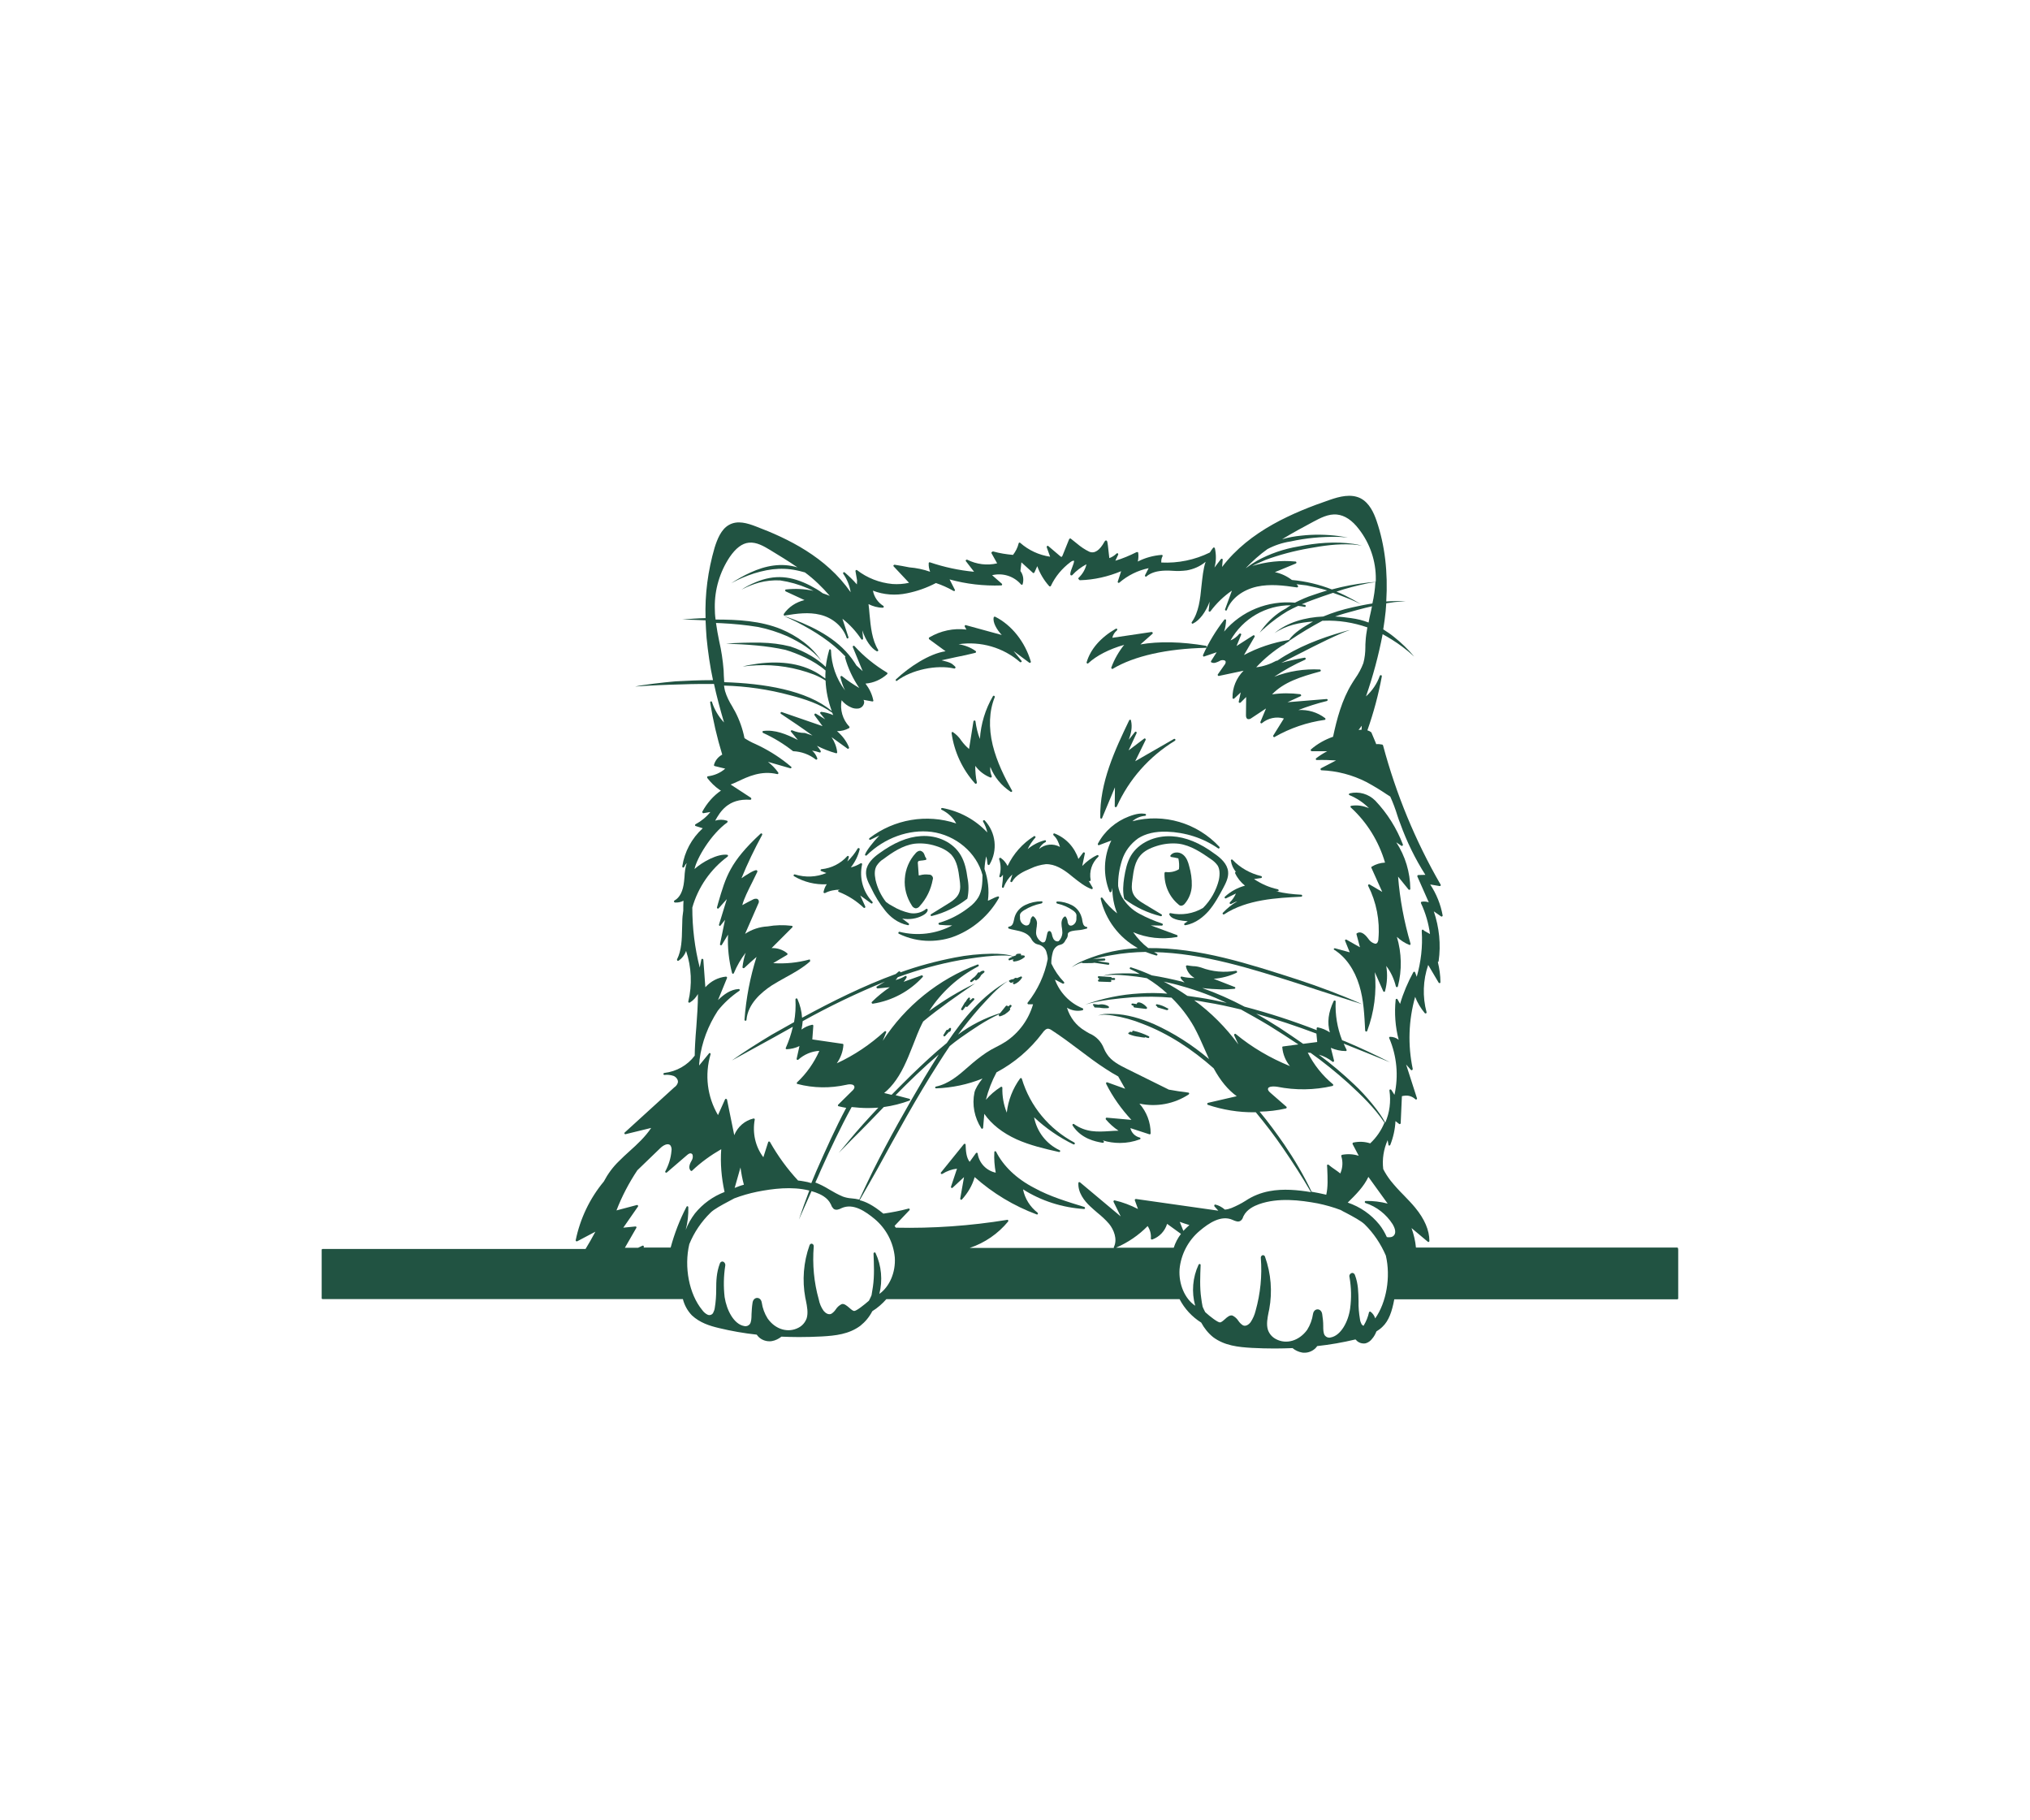 <?xml version="1.0" encoding="utf-8"?>
<!-- Generator: Adobe Illustrator 24.2.3, SVG Export Plug-In . SVG Version: 6.00 Build 0)  -->
<svg version="1.1" id="ea77afe8-ffa0-417f-8774-17b6262a6892"
	 xmlns="http://www.w3.org/2000/svg" xmlns:xlink="http://www.w3.org/1999/xlink" x="0px" y="0px" viewBox="0 0 1011.6 642.4"
	 style="enable-background:new 0 0 1011.6 642.4; fill: #215342;" xml:space="preserve" height="260" width="290">
<path d="M503.5,306.6c-0.1,0.3,0.1,0.5,0.3,0.6c0.2,0.1,0.5,0,0.6-0.2c1.8-3.2,5.4-5,9.3-6.6c2.3-1.1,4.8-1.8,7.4-2.1
	c4.6-0.2,8.9,2.7,11.7,4.9c0.7,0.6,1.4,1.1,2.1,1.7c2.8,2.2,5.6,4.5,9,5.8c0.3,0.1,0.5,0,0.6-0.3c0.1-0.1,0-0.3,0-0.4l-2-3.4
	l0.2,0.1c0.2,0.1,0.5,0.1,0.7-0.2c0.1-0.1,0.1-0.2,0.1-0.3c-0.8-4.3,0.6-8.6,3.8-11.6c0.2-0.2,0.2-0.5,0-0.7
	c-0.1-0.2-0.4-0.2-0.6-0.1c-2.8,1.3-5.3,3.2-7.4,5.4l1.3-6.2c0.1-0.3-0.1-0.5-0.4-0.6c-0.2,0-0.4,0-0.5,0.2l-2.3,3.1
	c-1.9-5.8-6.2-10.5-11.9-12.7c-0.3-0.1-0.5,0-0.6,0.3c-0.1,0.2,0,0.4,0.1,0.6c1.7,1.5,2.6,3.7,3.2,5.8c-3.4-1.9-7.5-1.4-10.4,1
	c0.7-1.5,1.8-2.7,3.2-3.4c0.2-0.1,0.3-0.4,0.2-0.7c-0.1-0.2-0.3-0.3-0.6-0.2c-3.1,0.8-6,2.3-8.5,4.4c1-2.1,2.3-4,3.8-5.7
	c0.2-0.2,0.2-0.5-0.1-0.7c-0.2-0.1-0.4-0.2-0.6,0c-5.7,3.6-10.2,8.7-13.1,14.8c-0.8-1.6-1.9-3-3.4-4c-0.2-0.2-0.5-0.1-0.7,0.1
	c-0.1,0.1-0.1,0.3-0.1,0.5c0.9,2.7,1,5.7,0.1,8.4c-0.1,0.3,0.1,0.5,0.3,0.6c0.2,0.1,0.4,0,0.5-0.1l1-1.1c0,2-0.2,3.9-0.5,5.9
	c0,0.3,0.1,0.5,0.4,0.6c0.2,0,0.5-0.1,0.5-0.3c0.9-2.5,2.4-4.7,4.3-6.4L503.5,306.6z"/>
<path d="M564.3,276.9c1.8-1.6,4-2.5,6.3-2.7c0.3,0,0.5-0.3,0.5-0.5c0-0.2-0.2-0.4-0.4-0.5c-2.1-0.3-4.1-0.2-8.1,1.3
	c-6.6,2.5-12.2,7.3-15.5,13.6c-0.1,0.2,0,0.5,0.2,0.7c0.1,0.1,0.3,0.1,0.4,0l6.1-2.3c-3.9,8-4.2,17.3-0.9,25.5
	c0.1,0.2,0.3,0.3,0.5,0.3h0c0.2,0,0.4-0.2,0.5-0.4c0.2-0.6,0.3-1.2,0.4-1.8c0,4.4,0.8,8.7,2.4,12.7c-2.8-2.2-5.3-4.8-7.3-7.7
	c-0.2-0.2-0.5-0.3-0.7-0.1c-0.2,0.1-0.2,0.3-0.2,0.5c2.4,10.5,9.1,19.4,18.5,24.6c-3,0.2-6.1,0.5-9.1,1c-4.8,0.8-9.5,2-14.1,3.7
	c-3.4,1.3-7.1,2.6-9.9,5c1.6-1.1,3.3-1.9,5.2-2.5c0.1,0.2,0.3,0.3,0.5,0.3c4,0,5.3,0,5.7-0.2l6.9,1c0,0,0,0,0.1,0
	c0.3,0,0.5-0.2,0.5-0.5s-0.2-0.5-0.5-0.5l-5.3-0.8l3.3-0.3c0.3,0,0.5-0.2,0.5-0.5c0-0.3-0.2-0.5-0.5-0.5c-1.9,0-3.8,0.1-5.7,0.4
	c3.1-0.9,6.3-1.6,9.5-2.1c5.5-1,11.1-1.5,16.8-1.6c1.7,0.7,3.5,1.3,5.3,1.8c0,0,0.1,0,0.1,0c0.3,0,0.5-0.2,0.5-0.5
	c0-0.2-0.1-0.4-0.3-0.4c-0.5-0.3-0.9-0.5-1.4-0.8c24.3,0.5,49,8.4,72.5,15.9c10.4,3.5,21,6.8,31.3,10.1
	c-10.6-4.7-21.5-8.8-32.5-12.4c-23.9-7.7-48.9-15.9-74.2-15.6c-2.9-2.2-5.4-4.9-7.5-7.9c6.8,2.9,14.4,3.7,21.7,2.4
	c0.3,0,0.5-0.3,0.4-0.6c0-0.2-0.2-0.3-0.3-0.4l-13-4.8l5.5,0.1c0.2,0,0.4-0.2,0.5-0.4c0-0.2-0.1-0.5-0.3-0.6
	c-3.9-1.3-7.7-2.9-11.4-4.9c-3.6-1.9-6.6-4.8-8.7-8.4c-0.9-1.7-1.6-3.5-1.9-5.4c-0.1-4.4,0.6-8.7,1.9-12.8c1.4-4.5,4.3-8.3,8.1-11
	c3.6-2.3,8.4-3.5,14.3-3.3c9.1,0.3,18,3.1,25.5,8.3c0.2,0.2,0.5,0.1,0.7-0.1c0.1-0.2,0.1-0.4,0-0.6
	C596.6,277.7,579.9,272.8,564.3,276.9z"/>
<path d="M497.2,314.4c-1.1,0.3-2.1,0.8-3.1,1.3c-0.6,0.3-1.2,0.6-1.8,0.8c0.7-5.3,0.1-10.7-1.7-15.8c0.1-2.1,0.4-4.3,0.8-6.3
	c0.4,1.2,0.6,2.5,0.7,3.8c0,0.2,0.2,0.4,0.4,0.5c0.2,0.1,0.4,0,0.6-0.2c4.2-7.1,3.2-16-2.4-22c-0.2-0.2-0.5-0.2-0.7,0
	c-0.2,0.2-0.2,0.4-0.1,0.6c1,1.7,1.7,3.5,2.1,5.4c-6-6.4-13.8-10.6-22.4-12.2c-0.2,0-0.5,0.1-0.6,0.3c-0.1,0.2,0,0.5,0.3,0.6
	c3,1.5,5.6,3.8,7.2,6.8c-14.7-4.9-30.9-2.1-43.2,7.3c-0.2,0.2-0.3,0.5-0.1,0.7c0.1,0.2,0.4,0.2,0.6,0.1l4.4-2.1
	c-3.2,3.4-6.3,7.3-7.1,9.4c-0.1,0.3,0,0.5,0.3,0.6c0.2,0.1,0.4,0,0.5-0.1c8.8-8.7,21.1-13.1,32.3-11.7c12.1,1.6,22.5,10.4,25.4,21.5
	c0,3.9-0.2,7.8-2,11c-1.2,2-2.8,3.7-4.6,5c-4.4,3.5-9.5,6.2-15,7.8c-0.3,0.1-0.4,0.4-0.3,0.6c0.1,0.2,0.2,0.3,0.4,0.4
	c2.1,0.2,4.2,0.3,6.4,0.3c-8,4.3-17.4,5.4-26.2,3.2c-0.3-0.1-0.5,0.1-0.6,0.4c-0.1,0.2,0,0.5,0.3,0.6c4.7,2.3,9.9,3.5,15.1,3.5
	c4.5,0,9-0.8,13.2-2.5c9.1-3.7,16.7-10.4,21.5-18.9c0.1-0.2,0.1-0.5-0.2-0.7C497.5,314.3,497.3,314.3,497.2,314.4L497.2,314.4z"/>
<path d="M531.7,369.8c2.3,1.4,5,1.9,7.7,1.3c0.3-0.1,0.4-0.3,0.4-0.6c0-0.2-0.1-0.3-0.3-0.4c-6.4-2.6-11.4-7.8-13.8-14.3l3.9,2
	c0.2,0.1,0.5,0,0.7-0.2c0.1-0.2,0.1-0.4-0.1-0.6c-2.6-2.7-4.7-5.8-6.3-9.2c0-0.1,0-0.2,0-0.2l0-0.5c0-1.6,0.3-3.2,0.7-4.8
	c0.4-1.6,1.4-2.9,2.9-3.6c0.2-0.1,0.4-0.1,0.7-0.2c0.5-0.1,0.9-0.3,1.3-0.5c0.6-0.4,1.1-1,1.4-1.7c0.2-0.3,0.4-0.6,0.6-0.9
	c0.4-0.6,0.6-1.2,0.6-1.9c0-0.3,0-0.6,0.2-0.9c0.8-1,2.8-1.2,4.9-1.4c1.5-0.1,2.9-0.4,4.3-0.8c0.3-0.1,0.4-0.4,0.3-0.6
	c-0.1-0.2-0.3-0.3-0.5-0.3c0,0,0,0,0,0c-0.7,0-1.4-0.8-1.6-1.6c-0.2-0.6-0.3-1.2-0.4-1.8c-0.1-0.4-0.1-0.9-0.3-1.3
	c-0.7-2.6-2.5-4.9-4.9-6.1c-2.2-1.1-4.7-1.8-7.2-1.8c-0.3,0-0.5,0.2-0.5,0.4c0,0.3,0.1,0.5,0.4,0.6l0.3,0.1c2.7,0.6,5.2,1.7,7.5,3.3
	c2,1.4,1.9,2.3,1.8,3.4c0,0.3,0,0.5,0,0.8c0,1.4-0.7,2.6-1.9,3.2c-0.6,0.3-1.3,0.3-1.8-0.1c-0.4-0.5-0.7-1.2-0.7-1.8
	c-0.1-0.8-0.4-1.6-0.9-2.3c-0.2-0.2-0.4-0.2-0.6-0.1c-1.1,0.7-1.7,2.3-1.5,4.1c0,0.6,0.1,1.2,0.2,1.7c0.1,0.8,0.2,1.6,0.2,2.4
	c-0.1,1.5-0.7,2.9-1.8,4c-0.4,0.2-0.8,0.2-1.2,0.1c-0.7-0.2-1.3-0.8-1.6-1.5c-0.3-0.6-0.5-1.3-0.6-1.9c0-0.2-0.1-0.4-0.2-0.6
	c-0.2-0.7-0.6-1.1-1.1-1.1c-0.3,0-0.8,0.2-1,1.1l-0.6,2.7c-0.1,0.5-0.3,1.1-0.6,1.5c-0.3,0.3-0.7,0.4-1.2,0.4
	c-1.8-0.9-3.1-2.7-3.2-4.7c0-0.8,0.1-1.6,0.2-2.4c0.1-0.6,0.2-1.1,0.2-1.7c0.3-1.6-0.4-3.2-1.7-4.2c-0.2-0.1-0.4-0.1-0.6,0.1
	c-0.6,0.6-0.9,1.4-1,2.3c-0.1,0.7-0.4,1.3-0.8,1.8c-0.6,0.4-1.4,0.5-2.1,0.1c-1.3-0.6-2.1-1.8-2.2-3.2c0-0.3,0-0.6,0-0.8
	c-0.1-1.2-0.2-2,2.1-3.4c2.6-1.6,5.4-2.7,8.4-3.3l0.3-0.1c0.2-0.1,0.4-0.3,0.4-0.6c0-0.3-0.3-0.5-0.5-0.4c-2.8,0-5.5,0.6-8,1.8
	c-2.6,1.2-4.6,3.4-5.4,6.1c-0.1,0.4-0.2,0.9-0.3,1.3c-0.1,0.6-0.3,1.2-0.5,1.8c-0.3,0.8-1,1.5-1.9,1.6h0c-0.3,0-0.5,0.2-0.5,0.5
	c0,0.2,0.1,0.4,0.3,0.5c0.9,0.3,1.9,0.5,2.9,0.7c3.1,0.6,6.5,1.4,8.2,4.2c0.5,1.1,1.3,2,2.3,2.6c0.5,0.2,1,0.4,1.5,0.5
	c0.3,0.1,0.5,0.1,0.7,0.2c1.6,0.7,2.8,2,3.2,3.6c0.3,1.1,0.6,2.2,0.6,3.4c-1.5,7.9-5,15.4-10,21.7c-0.2,0.2-0.1,0.5,0.1,0.7
	c0.1,0.1,0.2,0.1,0.3,0.1h0l2.3,0c-2.2,7.6-7,14.2-13.6,18.6c-1.6,1-3.3,2-5,2.8c-1.6,0.8-3.2,1.7-4.7,2.7c-3.1,2.1-6,4.4-8.8,6.9
	c-5.1,4.5-10,8.7-16.3,10c-0.3,0.1-0.4,0.3-0.4,0.5c0,0.3,0.3,0.4,0.5,0.4c7.9-0.3,15.7-1.9,23.1-4.9c-2.1,2.6-3.6,5.2-4,6.9
	c-1.3,6.2,0,12.6,3.4,17.9c0.1,0.2,0.3,0.3,0.5,0.2c0.2-0.1,0.4-0.2,0.4-0.4l0.6-7c3.6,5.2,9.1,9.5,16.1,12.7c6.7,3,14,4.7,21.1,6.3
	c0.2,0.1,0.5-0.1,0.6-0.3c0.1-0.2,0-0.5-0.3-0.6c-6.6-3.1-11.3-9.2-12.7-16.4c5.8,5.4,12.4,10,19.6,13.5c0.2,0.1,0.5,0,0.7-0.2
	c0.1-0.2,0-0.5-0.2-0.7c-12.6-6.7-22.1-18.1-26.2-31.8c-0.1-0.3-0.4-0.4-0.6-0.3c-0.1,0-0.2,0.1-0.3,0.2c-3.6,5-5.9,10.8-6.6,17
	c-1.6-4-2.3-8.2-2.2-12.4c0-0.3-0.2-0.5-0.5-0.5c-0.1,0-0.2,0-0.3,0.1c-2.8,1.8-5.3,3.9-7.4,6.4c1.2-4.8,3-9.4,5.3-13.7
	c8.9-4.7,16.7-11.4,22.8-19.5c0.9-1.3,2-2.4,3.1-2.2c0.5,0.1,1,0.3,1.4,0.6c4.8,3.1,9.5,6.6,14,10c4.2,3.2,8.6,6.5,13.1,9.4
	c2.1,1.4,4.3,2.7,6.3,3.8c0,0,0,0.1,0,0.1l3.4,6l-8.9-3.2c-0.3-0.1-0.5,0-0.6,0.3c0,0.1,0,0.3,0,0.4c3.3,6.6,7.6,12.6,12.6,18
	l-12.3-1.1c-0.3,0-0.5,0.2-0.5,0.5c0,0.1,0,0.3,0.1,0.4c1.8,2.1,3.9,4,6.3,5.6c-1.5,0-3,0.1-4.4,0.2c-6.1,0.4-11.8,0.7-17.8-3.5
	c-0.2-0.2-0.5-0.1-0.7,0.1c-0.1,0.2-0.1,0.4,0,0.6c4.3,6.7,11.6,8,14.3,8.5c0.3,0.1,0.6,0.1,0.7,0.1c0.3,0.1,0.5-0.1,0.6-0.4
	c0-0.2,0-0.4-0.2-0.5l-0.4-0.3c2.8,0.9,5.7,1.3,8.6,1.3c3.4,0,6.7-0.6,9.9-1.8c0.3-0.1,0.4-0.4,0.3-0.6c-0.1-0.2-0.2-0.3-0.4-0.3
	c-2.3-0.6-4.1-2.4-4.6-4.7l9.5,3.1c0.2,0.1,0.3,0,0.4-0.1c0.1-0.1,0.2-0.2,0.2-0.4c0-5.5-2-10.7-5.6-14.8c8.5,1.8,17.3,0.2,24.6-4.6
	c0.2-0.2,0.3-0.5,0.1-0.7c-0.1-0.1-0.2-0.2-0.4-0.2c-3.3-0.4-6.6-0.9-9.8-1.5c0,0-0.1,0-0.1-0.1l-20.6-10.2c-3.6-1.8-7.7-3.8-10-7.4
	c-0.6-0.9-1.1-1.8-1.5-2.8c-1.3-3.4-3.9-6.1-7.3-7.5c-0.7-0.4-1.3-0.7-2-1.2C536.3,378.8,533.2,374.7,531.7,369.8z"/>
<path d="M584,284.4c-8.6-0.5-16.6,3.3-20.4,9.6c-2,3.4-2.8,7.3-3.4,11.1c-0.5,3.3-0.8,6.9,0,10.3c0,0.1,0.1,0.2,0.2,0.3
	c5.4,4,11.5,6.9,18,8.5c0.2,0.1,0.5-0.1,0.6-0.3c0.1-0.2,0-0.5-0.2-0.6l-8.3-5c-2.7-1.6-4.9-3.1-5.9-5.5c-0.9-2.1-0.6-4.6-0.3-6.7
	c0.6-4.9,1.3-9.2,4.1-12.3c1.8-2,4.3-3.4,8.1-4.6c3.5-1.1,7.3-1.5,10.9-1.1c6,0.8,11.3,4.4,15.9,7.6c1.4,0.9,2.6,2,3.5,3.3
	c1,1.7,1.2,4.1,0.6,7.1c-1.3,5.3-4.1,10.2-7.9,14c-4.9,2.9-10.6,3.8-16.2,2.6c-0.3-0.1-0.5,0.1-0.6,0.4c0,0.1,0,0.2,0,0.3
	c0.8,1.7,2.8,2.3,4.4,2.7c1.5,0.3,3,0.5,4.5,0.6c0.1,0,0.2,0,0.3,0c-0.5,0.4-1,0.7-1.6,1.1c-0.2,0.2-0.3,0.5-0.1,0.7
	c0.1,0.1,0.2,0.2,0.4,0.2c0,0,0.1,0,0.1,0c5.3-0.9,9.2-4.4,11.6-7.1c3-3.5,5.2-7.6,7.3-11.5c1.2-2.3,2.7-5.1,2.4-8.1
	c-0.4-3.9-3.7-6.8-6.6-8.8C597.9,287.6,590.8,284.8,584,284.4z"/>
<path d="M452.5,328.7c0.3,0,0.5-0.2,0.5-0.5c0-0.2-0.1-0.3-0.2-0.4c-1.1-0.8-2.2-1.6-3.2-2.4c3.5,0.6,7.2,0.1,10.3-1.6
	c1.5-0.8,2.3-1.7,2.4-2.7c0-0.3-0.2-0.5-0.4-0.6c-0.1,0-0.3,0-0.4,0.1c-2.3,1.9-5.4,2.6-8.3,2c-3-0.7-5.8-1.8-8.4-3.4
	c-1.2-0.6-2.3-1.3-3.3-2.1c-2.5-3.2-4.3-7-5.2-11c-0.6-3-0.5-5.3,0.6-7.1c0.9-1.3,2-2.5,3.4-3.3c4.4-3.3,9.6-6.8,15.4-7.6
	c3.6-0.4,7.2,0,10.6,1.1c3.6,1.1,6.1,2.6,7.9,4.5c2.7,3.1,3.4,7.4,4,12.3c0.3,2.2,0.6,4.6-0.3,6.7c-1,2.4-3.2,3.9-5.8,5.5l-8.1,5
	c-0.2,0.1-0.3,0.5-0.2,0.7c0.1,0.2,0.3,0.3,0.6,0.2c6.4-1.6,12.3-4.5,17.5-8.5c0.1-0.1,0.2-0.2,0.2-0.3c0.7-3.4,0.7-6.9,0-10.3
	c-0.5-3.7-1.3-7.7-3.3-11.1c-3.7-6.4-11.5-10.2-19.9-9.6c-6.7,0.4-13.5,3.3-20.9,8.7c-2.8,2-6,4.9-6.4,8.8c-0.3,3,1.2,5.8,2.4,8.1
	c1.9,4.1,4.3,8,7.1,11.5C443.4,324.3,447.2,327.7,452.5,328.7C452.4,328.7,452.4,328.7,452.5,328.7z"/>
<path d="M496.4,441.6c-0.1-0.2-0.3-0.3-0.5-0.3c-0.2,0-0.4,0.2-0.4,0.5c-0.2,3.4,0.1,6.8,0.7,10.2c-4.7-1-8.3-4.8-9-9.5
	c0-0.3-0.3-0.5-0.6-0.4c-0.1,0-0.3,0.1-0.3,0.2l-3.1,4.3c-1.7-2.1-1.9-5.6-2-8.2l0-0.3c0-0.3-0.2-0.5-0.5-0.5
	c-0.1,0-0.3,0.1-0.4,0.2l-11.4,14.1c-0.2,0.2-0.1,0.5,0.1,0.7c0.2,0.1,0.4,0.1,0.6,0c2.2-1.4,4.7-2.3,7.3-2.6l-3,9
	c-0.1,0.3,0.1,0.5,0.3,0.6c0.2,0.1,0.4,0,0.5-0.1l5.7-5.3l-1.9,10.7c0,0.3,0.1,0.5,0.4,0.6c0.2,0,0.3,0,0.5-0.2
	c2.9-3.2,5.1-6.9,6.3-11.1c9.1,8.1,19.6,14.4,30.9,18.6c0.3,0.1,0.5,0,0.6-0.3c0.1-0.2,0-0.4-0.2-0.6c-3.7-2.9-6.3-7-7.2-11.6
	c9.1,5.8,19.6,9.1,30.4,9.8c0.3,0,0.5-0.2,0.5-0.4c0-0.2-0.1-0.5-0.3-0.6c-8.4-2.6-17.2-5.2-25-9.5C506.5,455,500,448.7,496.4,441.6
	z"/>
<path d="M503.6,262.2c0.1,0.1,0.2,0.1,0.3,0.1c0.3,0,0.5-0.2,0.5-0.5c0-0.1,0-0.2-0.1-0.2c-3.6-6.4-7.5-14.1-9.6-22.6
	c-2.1-8.7-1.8-17,1-23.9c0.1-0.3,0-0.5-0.3-0.7c-0.2-0.1-0.5,0-0.6,0.2c-3.8,6.5-6,13.8-6.5,21.3c-1.1-2.8-1.8-5.8-2.2-8.8
	c0-0.2-0.2-0.4-0.5-0.4h0c-0.2,0-0.5,0.2-0.5,0.4l-2.2,13.8c-1.4-1.2-2.7-2.6-3.8-4.1c-1.1-1.7-2.5-3.1-4.2-4.3
	c-0.2-0.1-0.4-0.1-0.5,0c-0.2,0.1-0.2,0.3-0.2,0.5c1.3,9.3,5.4,18.1,11.7,25.1c0.2,0.2,0.5,0.2,0.7,0c0.1-0.1,0.2-0.3,0.2-0.5
	c-0.6-2.7-0.8-5.5-0.8-8.3c1.9,2.6,4.5,4.6,7.5,5.8c0.3,0.1,0.5,0,0.7-0.3c0.1-0.1,0-0.3,0-0.4c-0.6-1.4-0.9-3-0.7-4.6
	C495.5,255,499.1,259.2,503.6,262.2z"/>
<path d="M563.6,226.7c0-0.2-0.2-0.4-0.4-0.4c-0.2,0-0.4,0.1-0.5,0.3c-7,14.6-14.8,31.1-14.4,48.5c0,0.3,0.2,0.5,0.5,0.5
	c0.2,0,0.4-0.1,0.4-0.3l6.4-15.3l-0.1,9.4c0,0.3,0.2,0.5,0.5,0.5c0.2,0,0.4-0.1,0.5-0.3c6.1-13.6,16.2-25,29-32.8
	c0.2-0.1,0.3-0.5,0.2-0.7c-0.1-0.2-0.4-0.3-0.7-0.2L565.7,247l5.2-10.6c0.1-0.2,0-0.5-0.2-0.7c-0.2-0.1-0.4-0.1-0.5,0l-7.8,5.9
	l4-8.6c0.1-0.2,0-0.5-0.2-0.7c-0.2-0.1-0.5,0-0.6,0.1l-3.1,3.9C563.6,233.3,564.4,230.1,563.6,226.7z"/>
<path d="M615.6,302.2c-0.1,0.1-0.2,0.4-0.1,0.6c1.1,2.4,2.8,4.5,4.9,6.2c-3.7,1-7.2,2.9-10,5.5c-0.2,0.2-0.2,0.5,0,0.7
	c0.1,0.2,0.4,0.2,0.6,0.1l4.9-2.4c-0.7,1.6-1.7,3.1-3,4.4c-0.2,0.2-0.2,0.5,0,0.7c0.2,0.2,0.4,0.2,0.6,0.1c1-0.5,2-1,3.1-1.3
	c-2.7,1.5-5.1,3.5-7.2,5.7c-0.2,0.2-0.2,0.5,0,0.7c0.2,0.2,0.4,0.2,0.6,0.1c11.4-7.5,26.4-8.2,38.4-8.8c0.3,0,0.5-0.2,0.5-0.5
	s-0.2-0.5-0.5-0.5c-4.2-0.2-8.4-0.7-12.5-1.7l0.8,0c0.3,0,0.5-0.2,0.5-0.5c0-0.2-0.2-0.4-0.4-0.5c-4.3-0.9-8.3-2.7-11.9-5.1l3.5-0.5
	c0.3,0,0.5-0.3,0.4-0.6c0-0.2-0.2-0.4-0.4-0.4c-5.4-1.3-10.4-4.1-14.2-8.1c-0.2-0.2-0.5-0.2-0.7,0c-0.1,0.1-0.2,0.3-0.1,0.5
	c0.3,2.1,1.2,4,2.6,5.7C615.8,302.1,615.7,302.1,615.6,302.2z"/>
<path d="M429.6,298.4c0.1-0.3-0.1-0.5-0.4-0.6c-0.1,0-0.3,0-0.4,0.1c-1.5,0.9-3.1,1.6-4.8,2c2.1-2.7,3.6-5.7,4.4-9
	c0.1-0.3-0.1-0.5-0.4-0.6c-0.2-0.1-0.5,0-0.6,0.2c-1.4,2.4-3.1,4.5-5.1,6.4c0,0,0-0.1,0-0.1c0.3-0.6,0.5-1.3,0.7-2
	c0.1-0.3-0.1-0.5-0.3-0.6c-0.2-0.1-0.4,0-0.5,0.1c-3.3,3.7-7.9,6-12.8,6.5c-0.3,0-0.5,0.3-0.5,0.5c0,0.2,0.1,0.3,0.3,0.4l2.6,1
	c-5,2.1-10.5,2.3-15.7,0.7c-0.3-0.1-0.5,0.1-0.6,0.3c-0.1,0.2,0,0.5,0.2,0.6c4.9,2.9,10.6,4.3,16.3,4c-0.8,1.1-1.3,2.4-1.6,3.8
	c-0.1,0.3,0.1,0.5,0.4,0.6c0.1,0,0.2,0,0.3,0c2.3-1.2,4.9-1.7,7.5-1.7l-0.6,0.2c-0.3,0.1-0.4,0.4-0.3,0.6c0,0.1,0.2,0.3,0.3,0.3
	c4.6,1.8,8.8,4.5,12.4,7.9c0.1,0.1,0.2,0.1,0.3,0.1c0.3,0,0.5-0.2,0.5-0.5c0-0.1,0-0.1,0-0.2l-2.5-5.5l5.4,3.9
	c0.2,0.2,0.5,0.1,0.7-0.1c0.1-0.2,0.1-0.5,0-0.6C430.1,312.2,428.1,305.2,429.6,298.4z"/>
<path d="M664.8,340.9c5.7,3.5,10.2,9.9,12.6,17.9c2.2,7.2,2.5,14.9,2.9,22.4c0,0.2,0.2,0.4,0.4,0.5c0,0,0.1,0,0.1,0
	c0.2,0,0.4-0.1,0.5-0.3c3.5-9.3,4.8-19.4,3.8-29.3l4.2,9.5c0.1,0.2,0.3,0.3,0.5,0.3c0.2,0,0.4-0.2,0.4-0.4c1.1-4.1,1.3-8.3,0.6-12.5
	c2.3,3,3.9,6.5,4.8,10.2c0.1,0.2,0.3,0.4,0.5,0.4c0.2,0,0.4-0.2,0.5-0.4c2.1-8.1,1.9-16.7-0.5-24.7c1.8,1.7,3.9,3.1,6.2,4
	c0.3,0.1,0.5,0,0.6-0.3c0-0.1,0-0.2,0-0.3c-3.2-10.9-5.3-22.1-6.2-33.4l5.2,6.4c0.2,0.2,0.5,0.2,0.7,0.1c0.1-0.1,0.2-0.2,0.2-0.4
	c-0.1-8.3-2.5-16.3-7-23.2l2.5,1.7c0.2,0.2,0.5,0.1,0.7-0.1c0.1-0.1,0.1-0.3,0.1-0.5c-3.1-8.1-7.8-15.6-13.8-21.9
	c-3.3-3.3-8.1-4.7-12.7-3.6c-0.3,0.1-0.4,0.3-0.4,0.6c0,0.2,0.1,0.3,0.3,0.3c3.6,1.5,6.9,3.7,9.7,6.5c-2.8-1.2-5.8-1.7-8.8-1.2
	c-0.3,0-0.5,0.3-0.4,0.6c0,0.1,0.1,0.2,0.2,0.3c8.1,7.4,13.9,16.9,17,27.4c-2.3,0.1-4.6,0.8-6.6,2c-0.2,0.1-0.3,0.4-0.2,0.6l5.4,12
	l-6.3-3.7c-0.2-0.1-0.5-0.1-0.7,0.2c-0.1,0.1-0.1,0.3,0,0.5c4.1,8.1,5.9,17.3,5.1,26.4c0,0.7-0.2,1.4-0.6,2
	c-0.3,0.3-0.7,0.5-1.1,0.4c-1.3-0.3-2.5-1.2-3.3-2.4c-2-2.8-4-3.9-5.7-2.8c-0.2,0.1-0.3,0.3-0.2,0.6l1.7,6.4l-6.7-3.8
	c-0.2-0.1-0.5-0.1-0.7,0.2c-0.1,0.1-0.1,0.3,0,0.4l2.3,5.7l-7.3-2c-0.3-0.1-0.5,0.1-0.6,0.3C664.5,340.5,664.6,340.7,664.8,340.9
	L664.8,340.9z"/>
<path d="M458.3,296.6c0.2,0,0.5-0.1,0.7-0.1c0.4,0,1.1-0.1,2.2-0.3c0.3,0,0.5-0.3,0.4-0.6c0-0.1-0.1-0.2-0.1-0.3
	c-0.3-0.4-0.6-0.9-0.7-1.4c-0.1-0.2-0.1-0.3-0.2-0.5c-0.3-0.9-1.1-1.6-2-1.8c-0.9,0-1.7,0.5-2.3,1.2c-3.2,3.5-5.1,8-5.4,12.7
	c-0.4,4.7,0.9,9.4,3.5,13.4c0.4,0.8,1.2,1.3,2,1.4h0c0.8-0.1,1.5-0.5,1.9-1.1c3.4-3.7,5.6-8.3,6.5-13.2c0.4-1-0.2-2-1.1-2.4
	c-0.3-0.1-0.5-0.1-0.8-0.1c-1.5-0.2-3-0.1-4.4,0.3c-0.5,0.1-0.6,0.1-0.6,0.1c-0.1-0.1-0.1-0.2-0.1-0.4l-0.4-5.5
	c-0.1-0.3,0-0.7,0.1-1C457.5,296.9,457.9,296.6,458.3,296.6z"/>
<path d="M580.9,302.2c-0.3,0-0.5,0.2-0.6,0.4c0,0,0,0,0,0c-0.2,6.1,2.3,11.9,7,15.8c0.4,0.4,0.8,0.6,1.4,0.6h0
	c0.6-0.1,1.2-0.4,1.6-0.9c2.2-2.5,3.5-5.8,3.6-9.1c0.1-3.3-0.4-6.6-1.3-9.7c-0.5-2-1.2-4.2-3-5.7c-1.1-0.9-2.4-1.3-3.8-1.1
	c-1,0.1-1.9,0.6-2.5,1.4c-0.2,0.2-0.1,0.5,0.1,0.7c0.1,0,0.1,0.1,0.2,0.1c1.2,0.2,2.4,0.4,3.6,0.7c0.4,1.8,0.5,3.6,0.3,5.4
	C585.6,302,583.2,302.5,580.9,302.2z"/>
<path d="M568.3,188.8l6-5.3c0.2-0.2,0.2-0.5,0-0.7c-0.1-0.1-0.3-0.2-0.4-0.2l-19.6,2.9c0.3-1.4,1.1-2.7,2.2-3.6
	c0.1-0.1,0.4-0.4,0.2-0.8c-0.2-0.2-0.5-0.2-0.7-0.1l0,0c-7.6,4.4-12.6,10.2-14.5,16.7c-0.1,0.3,0.1,0.5,0.3,0.6
	c0.2,0.1,0.4,0,0.5-0.1c4.1-3.8,10.3-7,17.9-9.2c-2.7,3.4-4.9,7.2-6.4,11.3c-0.1,0.2,0,0.4,0.2,0.6c0.2,0.1,0.4,0.2,0.6,0
	c10.5-6.3,26.9-10,46.3-10.4c0.3,0,0.5-0.2,0.5-0.5c0-0.2-0.2-0.4-0.4-0.5C588.8,187.4,577.3,187.2,568.3,188.8z"/>
<path d="M446.7,207c0.1,0,0.2,0,0.3-0.1c7.3-5.5,19.8-8.1,28.5-6.1c0.2,0.1,0.5-0.1,0.6-0.3c0.1-0.2,0.1-0.4-0.1-0.6l-0.4-0.4
	c-1.4-1.3-1.9-1.7-6.4-2.8c2.6-0.6,5-1.1,7.3-1.6c3-0.6,6-1.2,9.5-2.1c0.3-0.1,0.4-0.3,0.4-0.6c0-0.1-0.1-0.2-0.2-0.3
	c-2.5-1.8-5.4-2.9-8.5-3.4c11-1.6,22.2,1.6,30.6,8.9c0.2,0.2,0.5,0.1,0.7-0.1c0.2-0.2,0.2-0.4,0-0.6l-3.9-4.8l7.8,5.8
	c0.2,0.2,0.5,0.1,0.7-0.1c0.1-0.1,0.1-0.3,0.1-0.4c-2.9-9.9-9.6-18.3-17.8-22.4c-0.2-0.1-0.5,0-0.7,0.2c0,0,0,0.1,0,0.1
	c-0.6,2.4,1.4,6,4,8.8l-17.9-4.9c-0.2-0.1-0.4,0-0.5,0.2c-0.1,0.2-0.1,0.4,0,0.6l0.8,1.4c-6.4-0.8-12.9,0.6-18.5,3.9
	c-0.2,0.1-0.3,0.4-0.2,0.7c0,0.1,0.1,0.1,0.1,0.2l8.2,6c-8.1,1.2-18.1,7.8-24.7,14c-0.2,0.2-0.2,0.5,0,0.7
	C446.4,207,446.6,207,446.7,207L446.7,207z"/>
<path d="M403.3,345.8c-5.9,1.6-11.9,2.2-18,1.8l6.9-4.1c0.2-0.1,0.3-0.4,0.2-0.7c0,0-0.1-0.1-0.1-0.1c-2.2-1.8-4.9-2.7-7.8-2.6
	l10.3-10.3c0.2-0.2,0.2-0.5,0-0.7c-0.1-0.1-0.2-0.1-0.3-0.1c-4-0.5-8-0.4-12,0.3c-4,0.2-7.9,1.5-11.2,3.7l6.6-15.1
	c0.3-0.5,0.3-1,0.2-1.5c-0.1-0.3-0.4-0.6-0.7-0.8c-0.7-0.2-1.5-0.1-2.2,0.3c-1.8,0.9-3.5,1.8-5.3,2.8c0.8-3.2,3-7.5,4.9-11.3
	c1-2,1.9-3.8,2.6-5.3c0-0.1,0.1-0.2,0-0.4c-0.1-0.2-0.2-0.4-0.4-0.4c-1-0.3-5.4,2.5-7.5,4c3-7.4,6.5-14.6,10.3-21.6
	c0.1-0.2,0.1-0.5-0.2-0.7c-0.2-0.1-0.4-0.1-0.6,0.1c-15.2,14.1-17.3,21.4-21.1,34.5l-0.6,2.2c-0.1,0.3,0.1,0.5,0.3,0.6
	c0.2,0.1,0.4,0,0.5-0.1l4.1-4.6l-3.9,12.7c-0.1,0.3,0.1,0.5,0.3,0.6c0.2,0.1,0.4,0,0.5-0.2l2.2-2.8l-2.5,12.1
	c-0.1,0.3,0.1,0.5,0.4,0.6c0.2,0,0.4,0,0.5-0.2l3.1-5.1c-0.3,6.4,0.4,12.8,2,19.1c0.1,0.2,0.2,0.4,0.4,0.4h0c0.2,0,0.4-0.1,0.5-0.3
	c1.5-3.6,3.5-7.1,5.9-10.2c-0.8,2.3-1.3,4.7-1.6,7.2c0,0.3,0.2,0.5,0.5,0.5c0.1,0,0.3,0,0.4-0.1c2-1.9,4-3.7,6.1-5.5
	c-3.2,10.1-5.2,20.6-6,31.3c0,0.3,0.2,0.5,0.5,0.5h0c0.3,0,0.5-0.2,0.5-0.5c0.7-7.9,7.3-13.6,12.6-17.1c2.2-1.4,4.6-2.7,6.9-4
	c4.2-2.3,8.5-4.7,12.1-7.9c0.2-0.2,0.2-0.5,0-0.7C403.7,345.8,403.5,345.7,403.3,345.8L403.3,345.8z"/>
<path d="M505.2,345.7c-0.1,0.1-0.2,0.2-0.3,0.2c-0.2,0.2-0.2,0.5,0,0.7c0.1,0.1,0.2,0.2,0.4,0.2h0.1c1.9-0.2,3.6-0.9,5.1-2.1
	c0.2-0.2,0.2-0.5,0.1-0.7c-0.1-0.1-0.2-0.2-0.3-0.2c-0.5-0.1-1.1-0.1-1.6-0.1c0.2-0.2,0.2-0.5,0-0.7c-0.1-0.1-0.2-0.1-0.3-0.1
	c-1.9-0.1-2.1,0.4-2.1,0.6c0,0.1,0,0.1,0,0.2l-1.8,0.7c-0.1,0-0.2,0.1-0.3,0.2c-0.5,0.2-1,0.4-1.4,0.7c-0.2,0.1-0.3,0.4-0.2,0.6
	c0.1,0.2,0.3,0.4,0.5,0.3C503.7,345.9,504.4,345.8,505.2,345.7z"/>
<path d="M490.3,351.4c-0.8-0.1-1.6,0.2-2.1,0.9c0-0.1-0.1-0.1-0.2-0.1c-0.2-0.1-0.5,0-0.7,0.2c-0.4,0.7-0.9,1.3-1.5,1.9
	c-0.8,0.6-1.5,1.2-2.2,1.9c-0.2,0.2-0.2,0.5,0,0.7c0.2,0.2,0.4,0.2,0.6,0.1c0.6-0.4,1.1-0.8,1.6-1.3c0,0.3,0.2,0.5,0.5,0.5
	c0.1,0,0.2,0,0.3-0.1c1-0.6,1.8-1.4,2.3-2.5c0.5-0.5,1-0.9,1.5-1.3c0.2-0.2,0.3-0.5,0.1-0.7C490.5,351.5,490.4,351.4,490.3,351.4
	L490.3,351.4z"/>
<path d="M505.4,356.8l-0.5,0.4c-0.2,0.2-0.2,0.5,0,0.7c0.1,0.1,0.2,0.2,0.4,0.2c0.1,0,0.1,0,0.2,0c1.5-0.6,2.8-1.7,3.7-3.1
	c0.2-0.2,0.1-0.5-0.1-0.7c-0.1-0.1-0.3-0.1-0.5,0l-1.9,0.8c-0.1-0.2-0.4-0.2-0.6-0.2c-0.4,0.1-0.8,0.4-1.1,0.7
	c-0.7,0-1.3,0.2-1.9,0.5c-0.3,0.1-0.4,0.4-0.2,0.7c0.1,0.2,0.3,0.3,0.5,0.3h0c0,0,0,0.1,0,0.1c0.1,0.2,0.4,0.3,0.6,0.2L505.4,356.8z
	"/>
<path d="M484.5,365.2c-0.4,0.4-0.8,0.7-1.2,1c0-0.1,0-0.1,0-0.2c0-0.1,0-0.2-0.1-0.3l0.1-0.2c0.2-0.2,0.1-0.5-0.1-0.7
	c-0.2-0.1-0.5-0.1-0.6,0.1c-0.5,0.5-0.9,1-1.2,1.6c-0.1,0.2-0.2,0.4-0.3,0.5c-0.1,0-0.2,0.1-0.3,0.2l-1.8,3.1
	c-0.1,0.2-0.1,0.5,0.2,0.7c0.2,0.1,0.5,0.1,0.7-0.1l1.4-1.8c0,0.1,0.1,0.2,0.1,0.2c0.2,0.2,0.5,0.2,0.7,0c0.2-0.2,0.3-0.3,0.5-0.5
	l2.8-2.9c0.2-0.2,0.2-0.5,0-0.7C485,365,484.7,365,484.5,365.2L484.5,365.2z"/>
<path d="M473.7,379.9c-0.2-0.1-0.4,0-0.6,0.1l-0.7,0.8c-0.1,0-0.2,0-0.3,0c-0.2,0-0.4,0.1-0.5,0.2l-1.4,2.3
	c-0.2,0.2-0.1,0.5,0.1,0.7c0.2,0.2,0.5,0.1,0.7-0.1l1.8-2c0.2,0,0.4-0.1,0.6-0.2c0.3-0.3,0.5-0.7,0.5-1.2
	C474,380.2,473.9,380,473.7,379.9z"/>
<path d="M547.1,354.5c-0.1,0.2,0.1,0.5,0.3,0.6c0.1,0,0.1,0.1,0.2,0.1l0.1,0.1c0,0.1,0,0.1,0,0.2c0,0.1,0,0.2,0,0.2
	c-0.1,0-0.2,0.1-0.2,0.1c-0.3,0.1-0.4,0.4-0.3,0.7c0.1,0.2,0.2,0.3,0.4,0.3l5.7,0.2h0c0.3,0,0.5-0.2,0.5-0.5c0-0.2-0.1-0.4-0.3-0.5
	l1.7,0l0,0c0.3,0,0.5-0.2,0.5-0.5s-0.2-0.5-0.5-0.5l-1.2,0c0,0,0,0,0,0c0-0.3-0.2-0.5-0.5-0.5l-6-0.4
	C547.4,354.1,547.1,354.2,547.1,354.5z"/>
<path d="M564.1,368.6c0.3,0.1,0.5,0.2,0.8,0.3c-0.1,0.2-0.1,0.5,0.2,0.7c0.1,0,0.1,0.1,0.2,0.1l5.7,0.7h0.1c0.3,0,0.5-0.2,0.5-0.5
	c0-0.1,0-0.2-0.1-0.3c-1.3-1.6-3.4-2.7-4.4-2.4c-0.4,0.1-0.6,0.4-0.6,0.8l0,0l-2.1-0.3c-0.3,0-0.5,0.1-0.6,0.4
	C563.8,368.3,563.9,368.5,564.1,368.6L564.1,368.6z"/>
<path d="M576.3,369l0.3,0.1c0,0.2,0.1,0.5,0.4,0.6l4.4,1.3c0,0,0.1,0,0.1,0c0,0,0.1,0,0.1,0c0.3,0,0.5-0.2,0.6-0.4
	c0-0.2-0.1-0.5-0.3-0.5l-0.3-0.1c-1.5-0.9-3.2-1.6-5-1.9c-0.3-0.1-0.5,0.1-0.6,0.4C576,368.7,576.1,368.9,576.3,369L576.3,369z"/>
<path d="M544.9,368.8c0.1,0,0.2,0.1,0.3,0.1c-0.1,0.2-0.1,0.5,0.2,0.7c0.1,0,0.2,0.1,0.2,0.1l2.5,0.1c1.4,0.3,2.7,0.3,4.1,0.2
	c0.3,0,0.5-0.3,0.4-0.5c0-0.2-0.1-0.3-0.2-0.4c-1.5-0.9-3.3-1.2-5-0.8l-2.2-0.3c-0.3,0-0.5,0.1-0.6,0.4
	C544.6,368.5,544.7,368.7,544.9,368.8L544.9,368.8z"/>
<path d="M562.6,383c1.6,0.7,3.3,1.1,5,1.3c0.9,0.2,1.8,0.3,2.7,0.4c0.2,0,0.3-0.1,0.4-0.2c0.6,0.2,1,0.3,1.4,0.4
	c0.3,0.1,0.5-0.1,0.6-0.3c0.1-0.2,0-0.5-0.3-0.6c-2.4-1.2-4.9-2.1-7.6-2.7c-0.3-0.1-0.5,0.1-0.6,0.4c0,0.1,0,0.2,0,0.3l-0.8-0.2
	c-0.3-0.1-0.5,0.1-0.6,0.4v0l0,0c-0.3-0.1-0.5,0.1-0.6,0.3C562.2,382.6,562.4,382.9,562.6,383L562.6,383z"/>
<path d="M835.8,489.3H705.6c-0.3-3.3-1.1-6.6-2.2-9.7l8.1,6.8c0.2,0.2,0.5,0.2,0.7-0.1c0.1-0.1,0.1-0.2,0.1-0.3
	c0-5.3-2.4-10.9-7.1-16.6c-1.8-2.2-3.8-4.2-5.7-6.2c-2.3-2.3-4.5-4.7-6.5-7.2c-1.4-1.8-2.7-3.8-3.7-5.8c-0.6-4.9,0.2-9.9,2.2-14.4
	l0.4,2.3c0,0.2,0.2,0.4,0.4,0.4c0.2,0,0.4-0.1,0.5-0.3c1.5-3.8,2.4-7.8,2.6-11.9l1.8,1.4c0.2,0.2,0.5,0.1,0.7-0.1
	c0.1-0.1,0.1-0.2,0.1-0.3l0.6-13.4c0.3-0.1,0.7-0.2,1-0.2c2.1-0.4,4.2,0.3,5.7,1.7c0.2,0.2,0.5,0.2,0.7,0c0.1-0.1,0.2-0.3,0.1-0.5
	l-5.4-16.8l2.4,2.7c0.2,0.2,0.5,0.2,0.7,0c0.1-0.1,0.2-0.3,0.2-0.5c-2.5-11.9-2.1-24.2,1.2-35.9c1.1,2.9,2.8,5.7,4.8,8.1
	c0.2,0.2,0.5,0.2,0.7,0.1c0.1-0.1,0.2-0.3,0.2-0.5c-2.1-7.8-1.8-16,0.8-23.6l5.2,8.8c0.1,0.2,0.4,0.3,0.7,0.2
	c0.2-0.1,0.2-0.3,0.2-0.4c0-3.4-0.5-6.8-1.3-10.1c0.2,0,0.4-0.2,0.4-0.4c1.2-8.3,0.3-16.8-2.4-24.8l3.6,2.5c0.2,0.2,0.5,0.1,0.7-0.1
	c0.1-0.1,0.1-0.2,0.1-0.4c-1-5.5-3.1-10.7-6.2-15.4l4.7,0.8c0.2,0,0.4-0.1,0.5-0.2c0.1-0.2,0.1-0.4,0-0.5
	c-12.6-21.8-22.2-45.1-28.7-69.4c-0.1-0.2-0.2-0.3-0.4-0.4c-1-0.2-2-0.3-3-0.2c-0.1-0.3-0.2-0.5-0.3-0.8c-0.7-1.6-1.4-3.3-2.1-5
	c0-0.1-0.1-0.1-0.2-0.2c-0.5-0.4-1.1-0.7-1.8-0.9c3.1-8.8,5.5-17.7,7.2-26.9c0-0.3-0.1-0.5-0.4-0.6c-0.2,0-0.5,0.1-0.6,0.3
	c-1.4,4-3.8,7.5-6.9,10.3c3.5-10.1,6.3-20.5,8.3-31c1.5,0.8,3,1.7,4.6,2.7c3.7,2.3,7.3,5,10.5,7.9c0.2,0.2,0.5,0.4,0.7,0.6l-0.1-0.1
	c-3-3.5-6.3-6.8-10-9.7c-1.7-1.4-3.5-2.6-5.4-3.8c0.5-3.1,0.9-6.1,1.2-9c0.1-1.3,0.2-2.7,0.3-4c1.4-0.2,2.8-0.4,4.2-0.6
	c1.8-0.2,3.6-0.2,5.4-0.2c-1.5-0.2-3-0.3-4.6-0.3c-1.7,0-3.3,0.1-5,0.2c0.9-14.6-0.7-28.1-4.8-40.1c-1.4-4.1-3.6-9-8-11.3
	c-4.8-2.4-10.5-0.9-15.4,0.8c-17.8,6.1-39.9,15.3-53.6,33.4l0.3-3.6c0-0.3-0.2-0.5-0.5-0.5c-0.2,0-0.3,0.1-0.4,0.2l-3.2,4.2
	c0.9-3.1,0.9-6.4,0.2-9.6c-0.1-0.3-0.3-0.4-0.6-0.4c-0.1,0-0.2,0.1-0.3,0.2c-0.6,0.7-1.1,1.5-1.6,2.3c-7.5,3.7-15.8,5.4-24.2,5
	c-0.1-1.1,0.1-2.2,0.6-3.1c0.1-0.2,0.1-0.4,0-0.5c-0.1-0.2-0.3-0.2-0.4-0.2c-4.1,0.3-8.2,1.4-11.9,3.3c0.3-1.4,0.4-2.9,0.2-4.3
	c0-0.3-0.3-0.5-0.6-0.4c-0.1,0-0.1,0-0.2,0c-3.4,1.7-6.9,3.2-10.6,4.3c0.5-1,0.9-2,1.4-3c0.1-0.3,0-0.5-0.2-0.7
	c-0.2-0.1-0.4,0-0.6,0.1c-1,1-2.2,1.8-3.6,2.3c-0.1-0.8-0.3-2.3-0.4-3.5c-0.5-4.8-0.6-5.2-1.2-5.3c-0.2,0-0.5,0.1-0.6,0.3
	c0,0.1-0.1,0.2-0.2,0.3c-2.4,4.4-5,6.1-7.6,5c-2.3-1.1-4.3-2.5-6.2-4.1c-1-0.8-2-1.6-3-2.4c-0.2-0.2-0.5-0.1-0.7,0.1
	c0,0,0,0.1-0.1,0.1l-3.3,8.2c-0.1,0.2-0.3,0.6-0.5,0.7c-0.2,0-0.5-0.2-0.6-0.3l-6-5.1c-0.2-0.2-0.5-0.2-0.7,0.1
	c-0.1,0.1-0.1,0.3-0.1,0.5l1.7,4.7c-5.5-0.8-10.7-3.2-14.9-6.9c-0.1-0.1-0.3-0.2-0.5-0.1c-0.2,0.1-0.3,0.2-0.3,0.4
	c-0.5,2.1-1.5,4-2.8,5.7c-3.3-0.3-6.6-0.8-9.8-1.7c-0.2-0.1-0.4,0-0.6,0.2c-0.1,0-0.1,0-0.2,0.1c-0.2,0.2-0.2,0.4-0.1,0.6l2.8,5
	c-5,1.2-10.3,0.5-14.9-1.8c-0.2-0.1-0.5,0-0.7,0.2c-0.1,0.2-0.1,0.4,0,0.5l4.1,5.3c-7.5-0.7-14.9-2.3-22-4.7
	c-0.3-0.1-0.5,0.1-0.6,0.3c0,0,0,0.1,0,0.1c-0.1,1.5,0.2,3,0.7,4.3c-3.4-1.2-6.8-1.9-10.4-2.2c-2.4-0.5-4.8-0.9-7.3-1.3
	c-0.3,0-0.5,0.2-0.6,0.4c0,0.1,0,0.3,0.1,0.4l7.7,8.2c-2.7,0.6-5.5,0.8-8.3,0.6c-6.4-0.6-12.6-3-17.6-6.9c-0.2-0.2-0.5-0.1-0.7,0.1
	c-0.1,0.1-0.1,0.3-0.1,0.4l0.8,4.6c0,0.7-0.1,1.4-0.1,2c-1.9-2.2-3.9-4.1-6.1-6c-0.2-0.2-0.5-0.1-0.7,0.1c-0.1,0.2-0.1,0.4,0,0.6
	c1.9,2.7,3.2,5.9,3.7,9.2c-12.2-17.6-31.4-26.8-47-32.7c-4.4-1.7-9.4-3.3-13.7-0.8c-3.9,2.2-5.8,7.2-7.1,11.3
	c-3.3,11.4-4.9,23.2-4.5,35.1c-4.1,0.1-8.3,0.4-11.6,0.7c3.9,0.1,7.7,0.2,11.6,0.4c0.1,2.9,0.3,5.8,0.5,8.7
	c0.7,7.1,1.7,14.1,3.2,21.1c-6.9,0-13.3,0.3-18.7,0.6c-5.9,0.5-16.8,1.8-20.1,2.6c7.9-0.6,15.8-0.9,23.7-1.1
	c5.2-0.2,10.4-0.2,15.6-0.2c1.3,6,3,12.4,5,19.2c-2.7-2.9-4.8-6.4-6-10.2c-0.1-0.3-0.4-0.4-0.6-0.3c-0.2,0.1-0.4,0.3-0.3,0.6
	c1.4,8.8,3.4,17.4,6,25.9c-2,1.1-3.5,2.9-4.1,5.1c-0.1,0.3,0.1,0.5,0.3,0.6c0,0,0,0,0,0l5.3,1.3c-2.4,2.1-5.4,3.4-8.6,3.8
	c-0.3,0-0.5,0.3-0.4,0.6c0,0.1,0.1,0.2,0.1,0.3c1.7,2.2,3.7,4.2,6,5.8c0.3,0.2,0.5,0.3,0.8,0.4c-3.9,2.7-7,6.3-9.3,10.5
	c-0.1,0.2,0,0.5,0.2,0.7c0.1,0.1,0.2,0.1,0.3,0.1l3.5-0.6c-2,2.5-4.6,4.6-7.4,6.1c-0.2,0.1-0.3,0.4-0.2,0.7c0.1,0.1,0.2,0.2,0.3,0.2
	l3.5,1.1c-5.5,5-9.1,11.7-10.2,19c0,0.3,0.1,0.5,0.4,0.6c0.2,0,0.4-0.1,0.5-0.3c0.3-0.7,0.8-1.4,1.3-2c-0.7,2.3-1,4.6-1.1,7
	c-0.1,0.7-0.1,1.4-0.2,2.1c-0.5,4.9-2.1,8.1-4.8,9.6c-0.2,0.1-0.3,0.4-0.2,0.7c0.1,0.1,0.2,0.2,0.4,0.3c1.5,0.1,3-0.2,4.3-0.9
	c-0.1,1.6-0.1,3.3-0.1,4.9c-0.3,1.9-0.5,3.8-0.5,5.7c0,1.1-0.1,2.2-0.1,3.3c-0.1,5.2-0.2,10.7-2.5,15.3c-0.1,0.2,0,0.5,0.2,0.7
	c0.2,0.1,0.4,0.1,0.5,0c1.8-1.2,3.1-2.9,3.8-4.9c2.7,8.1,3.1,16.9,1.1,25.2c-0.1,0.3,0.1,0.5,0.4,0.6c0.1,0,0.3,0,0.4-0.1
	c1.7-1,3-2.5,4-4.2c0,5.5-0.4,11-0.8,16.4c-0.2,2.8-0.5,5.6-0.6,8.4c-0.1,1.9-0.2,3.9-0.2,5.9c-3.6,4.8-9.1,7.9-15.1,8.6
	c-0.3,0-0.5,0.3-0.5,0.5c0,0.3,0.2,0.5,0.5,0.5c0,0,0,0,0,0c1.5-0.2,3.1,0,4.6,0.5c1.2,0.5,2.4,1.9,2.1,3.3c-0.3,1-0.9,1.8-1.8,2.4
	l-24.7,22.5c-0.2,0.2-0.2,0.5,0,0.7c0.1,0.1,0.3,0.2,0.5,0.1l12.7-3.1c-2.9,4.4-6.9,8.1-10.8,11.6c-1.8,1.6-3.6,3.3-5.3,5
	c-3,2.9-5.5,6.3-7.5,10.1c-7,8.4-11.8,18.5-14,29.2c-0.1,0.3,0.1,0.5,0.4,0.6c0.1,0,0.2,0,0.3,0l9.1-4.8c-1.7,3.2-3.3,6-4.9,8.6
	H160.8c-0.3,0-0.5,0.2-0.5,0.5v24c0,0.3,0.2,0.5,0.5,0.5h179.5c0.8,3.1,2.3,5.8,4.5,8.1c4,3.7,8.8,5.2,13.4,6.3
	c6.2,1.5,12.5,2.6,18.9,3.3c0.3,0.4,0.6,0.8,0.9,1.1c1.4,1.4,3.4,2.2,5.4,2.2c0.4,0,0.8,0,1.3-0.1c1.7-0.3,3.3-1.1,4.7-2.2
	c2.9,0.1,5.8,0.2,8.7,0.2c3.8,0,7.5-0.1,11.4-0.3c6.9-0.4,13.5-1.1,19.2-5.3c2.5-2,4.5-4.4,6-7.3c2.6-1.6,5-3.7,7-6h146.1
	c2.5,4.8,6.2,8.8,10.8,11.7c1.5,2.8,3.5,5.3,6,7.3c5.7,4.2,12.4,4.9,19.3,5.3c3.8,0.2,7.7,0.3,11.4,0.3c3,0,5.9-0.1,8.8-0.2
	c1.3,1.1,3,1.9,4.7,2.2c0.4,0.1,0.8,0.1,1.3,0.1c2,0,3.9-0.8,5.4-2.2c0.3-0.3,0.6-0.7,0.9-1.1c6.4-0.7,12.7-1.8,19-3.3l0.1,0
	c0.3,0.3,0.6,0.6,0.9,0.9c0.9,0.7,2,1.1,3.1,1.1c0.4,0,0.7,0,1.1-0.1c1.3-0.4,2.4-1.2,3.2-2.3c0.9-1,1.6-2.3,2.1-3.6
	c1.1-0.7,2.1-1.4,3-2.3c3.2-3,4.8-7.7,5.9-13.7h141c0.3,0,0.5-0.2,0.5-0.5v-24C836.3,489.6,836.1,489.3,835.8,489.3
	C835.8,489.3,835.8,489.3,835.8,489.3z M678.5,231.3c-0.5,0-1,0.1-1.5,0.1c0.6-0.7,1.1-1.4,1.6-2.1L678.5,231.3z M654.3,177.4
	c-0.2,0.1-0.4,0.2-0.7,0.4c-4.1,2.4-8.5,4.9-11.3,8.8c-0.1,0-0.1,0-0.2,0c-7.8,1.3-15.3,3.8-22.2,7.5l5.3-9.1
	c0.1-0.2,0.1-0.5-0.2-0.7c-0.2-0.1-0.4-0.1-0.5,0l-8.3,5.3l2.3-5.6c0.1-0.3,0-0.5-0.3-0.6c-0.2-0.1-0.4,0-0.6,0.1
	c-1.2,1.5-2.7,2.6-4.4,3.3c6.1-10.9,17.7-17.6,30.1-17.5c-0.9,0.5-1.7,1-2.5,1.6c-0.7,0.4-1.4,0.8-2.1,1.2c-4.4,2.8-8.1,6.6-11,10.9
	c0.8-0.8,1.6-1.6,2.4-2.3c-0.1,0.2-0.3,0.4-0.4,0.6c0.3-0.4,0.6-0.7,0.9-1c3.4-3,7.1-5.7,10.9-8c1.8-1,3.6-1.9,5.4-2.7
	c1.1,0.1,2.2,0.3,3.2,0.5c0.3,0.1,0.5-0.1,0.6-0.4c0-0.3-0.1-0.5-0.4-0.6c-0.5-0.1-1.1-0.2-1.6-0.3c3.3-1.4,6.6-2.6,10.3-3.9
	c1.8-0.6,3.5-1.2,5.3-1.8c2.9,1,5.8,2.1,8.5,3.2c1.8,0.8,3.9,1.7,5.5,2.5c-1.4-0.8-2.8-1.6-4.2-2.4c-2.6-1.4-5.3-2.8-8.1-3.9
	c5-1.7,10.1-3,15.3-4.1c1.3-0.3,2.8-0.5,4.1-0.6c-0.2,3.6-0.7,7.1-1.5,10.6c-3.3,0.5-6.6,1.2-9.8,1.9c-5,1.1-9.9,2.6-14.7,4.6
	c-8.9,0.4-17.8,2.8-24.3,8.3C641,179.2,647.6,177.9,654.3,177.4L654.3,177.4z M643.8,156.7c-2.5-1.9-5.4-3.3-8.5-3.9l10.4-4.3
	c0.3-0.1,0.4-0.4,0.3-0.7c-0.1-0.2-0.2-0.3-0.4-0.3c-7.3-0.7-14.6,0.1-21.6,2.2c2.5-1.3,5.2-2.3,6.6-3c7.1-2.6,14.3-4.5,21.7-5.8
	c7.2-1.3,14-2.3,21.6-1.9c1.6,0.1,3.2,0.3,4.8,0.6c-1.4-0.4-2.8-0.7-4.3-0.9c-9.1-1.3-18.4-0.5-27.4,1.3c-7.2,1.2-14.2,3.6-20.6,7.1
	c-1.9,1.1-3.7,2.3-5.4,3.6c-0.1,0-0.1,0-0.2,0.1c3.3-3.5,6.9-6.7,10.8-9.5c3.6-1.9,7.5-3.2,11.5-3.8c7.6-1.7,15.4-2.4,23.2-2.3
	c1.8,0,3.7,0.2,5.4,0.4c-1.5-0.3-3-0.6-4.6-0.8c-6.2-0.8-12.5-0.9-18.7-0.2c-3.2,0.3-6.4,0.9-9.5,1.8c5.2-3.2,10.5-6,15.5-8.7
	c3.4-1.8,7.6-4.1,11.9-3.6c3.8,0.4,7.5,2.8,10.9,7.3c5.5,7.1,8.5,15.9,8.4,24.9c0,0.5,0,0.9-0.1,1.4c-1.3,0.1-2.6,0.1-3.9,0.3
	c-6.1,0.7-12,1.8-17.9,3.4C657.3,158.9,650.6,157.3,643.8,156.7L643.8,156.7z M670.3,173.3c4.4-1.2,8.9-2.5,13.4-3.5
	c-0.2,1.1-0.5,2.2-0.7,3.3c-0.4,1.6-0.7,3.2-1,4.8c-2.8-1.1-5.7-1.8-8.7-2.2c-2.7-0.4-5.4-0.7-8-0.8
	C666.9,174.3,668.6,173.8,670.3,173.3L670.3,173.3z M598.7,159.9c-0.6,6.3-1.3,12.8-4.8,17.8c-0.2,0.2-0.1,0.5,0.1,0.7
	c0.1,0.1,0.3,0.1,0.5,0c3.3-1.6,6.3-5.6,8.3-10.9l-0.5,4.5c0,0.3,0.2,0.5,0.4,0.5c0.2,0,0.3-0.1,0.5-0.2c3-4,6.6-7.5,10.7-10.3
	l-3.4,9.3c-0.1,0.3,0,0.5,0.3,0.6c0.3,0.1,0.5,0,0.6-0.3c2.1-5.6,7.8-10,15-11.6c6.5-1.4,13.1-0.6,19.9,0.4c0.2,0,0.4-0.1,0.5-0.2
	c0.1-0.2,0.1-0.4,0-0.6c-0.2-0.3-0.5-0.5-0.7-0.8c1.7,0.2,3.3,0.4,5,0.6c3.5,0.7,6.9,1.5,10.3,2.5c-2.3,0.7-4.5,1.4-6.8,2.2
	c-3.2,1-6.3,2.4-9.3,3.9c-13.4-1.2-26.6,4.1-35.3,14.4c0.6-1.8,0.9-3.7,1-5.6c0-0.3-0.2-0.5-0.5-0.5c-0.2,0-0.3,0.1-0.4,0.2
	c-4.2,5.4-7.8,11.3-10.6,17.6c-0.1,0.3,0,0.5,0.2,0.7c0.1,0.1,0.2,0.1,0.4,0l6.2-2.1l-2.8,4.4c-0.1,0.2-0.1,0.5,0.2,0.7
	c0,0,0,0,0.1,0c1.3,0.6,2.5-0.1,3.7-0.6c0.2-0.1,0.4-0.2,0.5-0.3c0.7-0.3,1.5-0.4,2.3-0.1c0.2,0.1,0.4,0.3,0.5,0.6
	c0,0.6-0.2,1.2-0.6,1.6l-3.3,4.7c-0.2,0.2-0.1,0.5,0.1,0.7c0.1,0.1,0.3,0.1,0.4,0.1l12.3-2.6c-3.6,3.6-5.6,8.5-5.5,13.5
	c0,0.3,0.2,0.5,0.5,0.5c0.1,0,0.2-0.1,0.3-0.1l3.3-3.1l-1,4.6c-0.1,0.3,0.1,0.5,0.4,0.6c0.2,0,0.3,0,0.5-0.1l2.8-2.8l-0.1,9.1
	c0,1,0.3,1.7,0.9,1.9c0.6,0.1,1.2,0,1.7-0.4l7.4-4.9l-2.8,6.7c-0.1,0.3,0,0.5,0.3,0.7c0.2,0.1,0.4,0,0.5-0.1c3-2.5,7.1-3.4,10.9-2.3
	l-5.3,8.5c-0.1,0.2-0.1,0.5,0.2,0.7c0.1,0,0.2,0.1,0.3,0.1c0.1,0,0.2,0,0.2-0.1c7.7-4.4,16.2-7.3,24.9-8.5c0.3,0,0.5-0.3,0.4-0.6
	c0-0.1-0.1-0.2-0.2-0.3c-3.8-2.9-8.5-4.3-13.3-4c4.6-1.8,9.3-3.3,14.2-4.5c0.3-0.1,0.4-0.3,0.4-0.6c0-0.3-0.3-0.4-0.5-0.4l-19.5,1.6
	l6.5-3c0.3-0.1,0.4-0.4,0.2-0.7c-0.1-0.2-0.2-0.3-0.4-0.3c-4.7-0.6-9.4-0.6-14,0.1c5.8-6.1,14.3-8.8,23.9-11.4
	c0.3-0.1,0.4-0.3,0.4-0.6c-0.1-0.2-0.2-0.4-0.5-0.4c-7.7-0.4-15.5,0.8-22.7,3.6c4.9-3.3,10-6.1,15.4-8.5c0.2-0.1,0.3-0.4,0.3-0.6
	c-0.1-0.2-0.3-0.4-0.6-0.4c-3.9,0.7-7.8,1.5-11.6,2.6l1.8-0.9c9.3-4.7,19-9.9,28.3-13.9c1.3-0.6,3-1.2,4.2-1.6
	c-1.1,0.2-2.1,0.5-3.2,0.8c-11.6,3.3-23.1,7.7-33.1,14.5c-0.1,0-0.3,0-0.4,0c-3.1,1.7-6.6,2.9-10.1,3.3c4.1-4.4,8.7-8.2,13.7-11.3
	c-0.2,0.2-0.4,0.4-0.6,0.6c0.5-0.4,1.1-0.8,1.6-1.2c0.5-0.3,1.1-0.7,1.6-1c0.1-0.1,0.2-0.2,0.3-0.4c5.3-3.6,10.8-6.9,16.4-9.9
	c0.2,0,0.5,0,0.7,0c7.4-0.3,14.7,0.9,21.7,3.3c-0.4,2.3-0.8,4.7-0.9,7.1c-0.1,0.9-0.1,1.8-0.1,2.7c0,2.7-0.3,5.4-1,8
	c-1,2.7-2.4,5.3-4.1,7.7c-0.5,0.8-1.1,1.6-1.6,2.5c-5,8.1-7.5,17.6-9.4,26.5c-4,1.4-7.8,3.5-11,6.3c-0.2,0.2-0.2,0.5,0,0.7
	c0.1,0.1,0.2,0.2,0.4,0.2l7.7,0c-1.9,1-3.8,2.2-5.5,3.5c-0.2,0.1-0.2,0.4-0.2,0.6c0.1,0.2,0.3,0.3,0.5,0.3c3.2-0.1,6.4,0,9.6,0.2
	l-7.5,3.9c-0.2,0.1-0.3,0.4-0.2,0.7c0.1,0.2,0.2,0.3,0.4,0.3c7.8,0.3,15.5,2.3,22.5,5.9c3.3,1.8,6.5,3.7,9.6,5.8l2.2,1.4
	c1.4,3.1,2.6,6.3,3.6,9.6c0.4,1.3,0.9,2.6,1.4,3.9c3.2,8.9,7.4,17.5,12.5,25.5l-3.5,0.1c-0.3,0-0.5,0.2-0.5,0.5c0,0.1,0,0.1,0,0.2
	l5.7,12.9c-1.1-0.4-2.3-0.5-3.5-0.3c-0.3,0-0.5,0.3-0.4,0.6c0,0.1,0,0.1,0,0.1c2.3,4.9,3.8,10.1,4.5,15.4l-3-1.7
	c-0.1-0.1-0.1-0.2-0.2-0.3c-0.2-0.2-0.5-0.3-0.7-0.1c-0.1,0.1-0.2,0.3-0.2,0.4c0,0,0,0.1,0,0.1c0,0.1,0,0.2,0,0.3
	c0.5,7.6-0.4,15.2-2.5,22.6l-0.8-2.2c-0.1-0.3-0.4-0.4-0.6-0.3c-0.1,0-0.2,0.1-0.3,0.2c-2.7,5-5,10.3-6.6,15.8l-1.3-2.3
	c-0.1-0.2-0.3-0.3-0.5-0.2c-0.2,0-0.4,0.2-0.4,0.4c-0.7,6.7-0.2,13.5,1.5,20c-1.2-1-2.7-1.5-4.3-1.5c-0.2,0-0.3,0.1-0.4,0.2
	c-0.1,0.1-0.1,0.3,0,0.5c3.8,8.9,4.7,18.8,2.6,28.2l-1.6-2.5c-0.2-0.2-0.5-0.3-0.7-0.1c-0.2,0.1-0.2,0.3-0.2,0.5
	c0.8,5.4,0.1,11-2.1,16c-2.6-5.2-9.9-13.9-15.4-19c-5.6-5.3-11.5-10.3-17.7-14.9c2.5,0.7,4.8,1.9,6.8,3.5c0.2,0.2,0.5,0.1,0.7-0.1
	c0.1-0.1,0.1-0.3,0.1-0.4l-1.6-6.4c2.3,1,4.8,1.6,7.4,1.6c0.2,0,0.4-0.1,0.4-0.2c0.1-0.2,0.1-0.3,0-0.5c-0.5-1-1-2-1.4-3
	c7.7,3.1,15.6,6.2,23.1,9.3c-7.3-3.7-14.7-7.2-22.3-10.4c-0.5-0.2-1.1-0.4-1.6-0.6c-2.4-6.1-3.5-12.7-3.2-19.3
	c0-0.3-0.2-0.5-0.5-0.5c-0.2,0-0.4,0.1-0.5,0.3c-2.7,5.7-3.3,10.7-1.9,15.6c-1.8-1.2-3.9-2.1-6-2.5c-0.2,0-0.3,0-0.4,0.1
	c-0.1,0.1-0.2,0.3-0.2,0.4l0.1,0.9c-11.8-4.6-23.8-8.5-36-11.7c-6.8-3.6-13.8-6.7-21.1-9.3c3.2,0.4,6.5,0.6,9.7,0.7
	c2.1,0,4.2-0.1,6.3-0.3c0.3,0,0.5-0.3,0.5-0.5c0-0.2-0.1-0.4-0.3-0.4l-10.5-4.1c3.9-0.3,7.8-1.3,11.4-3c0.2-0.1,0.4-0.4,0.2-0.7
	c-0.1-0.2-0.3-0.3-0.5-0.3c-5.8,1-11.8,0.5-17.3-1.6c-1.3-0.4-2.7-0.7-4.1-0.7c-0.9-0.1-1.9-0.2-2.9-0.4c-0.3,0-0.5,0.1-0.6,0.4
	c0,0.1,0,0.1,0,0.2c0.5,2.4,2.1,4.5,4.3,5.7c-2.2,0-4.3-0.2-6.4-0.7c-0.3-0.1-0.5,0.1-0.6,0.4c0,0.1,0,0.3,0.1,0.4
	c0.5,0.8,1.2,1.5,1.9,2.1c-0.4-0.1-0.9-0.2-1.3-0.4c-4.9-1.2-9.9-2.3-15-3.1c-3.4-1.5-6.8-2.9-10.4-4c-0.3-0.1-0.5,0.1-0.6,0.3
	c-0.1,0.2,0,0.5,0.3,0.6c1.6,0.7,3.2,1.5,4.7,2.4c-1.8-0.2-3.6-0.3-5.4-0.3c-4.4,0-8.8-0.1-13,1.2c5.5-1,11.2-0.2,16.8,0.4
	c1.6,0.2,3.4,0.5,5.1,0.8c3.6,2.2,7.1,4.8,10.2,7.7c-4.6-0.4-9.2-0.4-13.8-0.1c-9.2,0.5-18.3,2.4-27,5.5c7.9-2.2,15.4-2.9,23.4-3.6
	c6.5-0.4,13-0.4,19.5,0.2c4.4,4.3,8.2,9.2,11.2,14.5c1.9,3.5,3.6,7.2,5.1,10.7c0.8,1.8,1.6,3.6,2.4,5.4c-8.4-7.1-17.6-13-27.6-17.5
	c-6.4-2.7-13.2-4.8-20.1-5c-2.5,0-5.3-0.3-7.6,0.9c2.3-0.9,4.9-0.4,7.3-0.1c5.1,0.8,10.1,2.2,14.8,4.1c12.9,4.9,24.8,12.7,35.5,22.2
	c3.4,6.2,7.1,10.7,11.5,13.9l-14.3,3.3c-0.3,0.1-0.4,0.3-0.4,0.6c0,0.2,0.2,0.3,0.3,0.4c7.5,2.5,15.4,3.8,23.3,3.7
	c0.2,0,0.4,0,0.6,0c4.8,5.8,9.4,11.8,13.5,17.8c4.8,7,9.8,14.7,14,22c-6.6-1.1-13.8-1.8-20.7-0.5c-4.3,0.8-8.3,2.4-11.9,4.8
	c-2.2,1.4-4.6,2.6-7,3.6c-1,0.4-2.1,0.7-3.3,0.8c-1.4-1.2-3-2.1-4.7-2.5c-0.3-0.1-0.5,0.1-0.6,0.4c0,0.2,0,0.3,0.1,0.5l1.9,2.1
	l-0.2,0l-40.8-5.8c-0.3,0-0.5,0.2-0.6,0.4c0,0.1,0,0.2,0,0.2l1.6,4.4c-3.7-1.9-7.6-3.4-11.6-4.3c-0.3-0.1-0.5,0.1-0.6,0.4
	c0,0.1,0,0.2,0,0.3l3.6,7.3l-20.3-17c-0.1-0.1-0.3-0.1-0.5-0.1c-0.2,0.1-0.3,0.2-0.3,0.4c-0.3,4.8,3,9,5.8,11.6
	c1.2,1.1,2.4,2.2,3.6,3.2c2.1,1.7,4.1,3.5,5.9,5.6c2.3,2.8,4.3,7.6,2.4,11.5c-0.1,0.1-0.1,0.3,0,0.5h-71.9
	c7.5-2.5,14.2-7.1,19.2-13.2c0.1-0.2,0.1-0.4,0-0.6c-0.1-0.2-0.3-0.3-0.5-0.2c-18.4,3-37,4.3-55.5,3.9c-0.2-0.3-0.4-0.6-0.6-0.9
	l7.4-7.8c0.2-0.2,0.2-0.5,0-0.7c-0.1-0.1-0.3-0.2-0.5-0.1c-4.1,1.1-8.3,1.9-12.5,2.5c-5.2-4.3-8.9-6-11.8-6.7c2.9-5,5.7-10,8.6-15.1
	c9.9-18,19.7-36,30.8-53.3c1.8-2.9,3.7-5.7,5.5-8.4c1.7-1.4,3.4-2.7,5.2-4c6.2-4.3,12.6-8.8,19.5-11.9l-0.2,0.3
	c-0.2,0.2-0.1,0.5,0.1,0.7c0.1,0.1,0.3,0.1,0.4,0.1c0.8-0.2,1.5-0.5,2.2-0.9c0.1,0,0.2,0,0.3-0.1l0.2-0.2c0.9-0.6,1.7-1.2,2.3-2
	c0.2-0.2,0.1-0.5,0-0.7c0,0,0,0-0.1,0l0.8-1c0.2-0.2,0.1-0.5-0.1-0.7c-0.2-0.2-0.5-0.1-0.7,0c-0.3,0.3-0.5,0.5-0.7,0.7
	c-0.1-0.1-0.2-0.3-0.3-0.3l-0.5-0.1c-0.2-0.1-0.4,0-0.5,0.2l-2.8,3.5c-7.6,2.4-14.7,6-21,10.7c3.3-4.5,6.9-8.9,10.8-13.4
	c4.4-4.7,8.6-9.8,14.1-13.3c-12.6,6.9-22.2,18.6-30.5,30.9c-6.2,5-12,10.5-17.7,16c-3.3,3.3-6.6,6.5-9.8,9.8l-3.7-0.9
	c4.3-3.5,7.9-8.6,11.1-15.9c1.2-2.6,2.2-5.4,3.3-8c1.4-3.6,2.8-7.3,4.5-10.7c0.2-0.3,0.4-0.7,0.5-1c8.2-6.8,17-12.9,25.9-19
	c-8.1,3.9-15.7,8.5-22.9,13.8c6.1-9.5,14.6-17.1,24.5-22.3c0.2-0.1,0.3-0.4,0.2-0.7c-0.1-0.2-0.4-0.3-0.6-0.2
	c-19.4,7.3-35.9,20.6-47.2,38l1.7-4.2c0.1-0.3,0-0.5-0.3-0.6c-0.2-0.1-0.4,0-0.5,0.1c-7.1,6.5-15.1,11.9-23.8,15.9
	c1.9-2.7,3.1-5.9,3.3-9.2c0-0.3-0.2-0.5-0.4-0.5l-15.1-2.2l0.5-6.8c0-0.3-0.2-0.5-0.5-0.5c0,0-0.1,0-0.1,0c-1.9,0.4-3.7,1.2-5.3,2.4
	c0.3-1.4,0.5-2.8,0.6-4.2c13.3-7.4,27-14,41-19.7c-1.3,0.8-2.6,1.6-4,2.4c-0.2,0.1-0.3,0.4-0.2,0.6c0.1,0.2,0.3,0.4,0.5,0.4l6.1-0.6
	c-3.2,2.2-6.2,4.6-8.9,7.3c-0.2,0.2-0.2,0.5,0,0.7c0.1,0.1,0.2,0.2,0.4,0.2c0,0,0,0,0.1,0c9.6-1.5,18.3-6.2,24.8-13.3
	c0.2-0.2,0.2-0.5-0.1-0.7c-0.1-0.1-0.3-0.2-0.5-0.1l-8.9,3.2c0.6-0.7,1.1-1.4,1.5-2.2c0.1-0.2,0-0.5-0.2-0.7c-0.2-0.1-0.3-0.1-0.5,0
	c-1.5,0.9-3.1,1.6-4.8,2c0.4-0.5,0.8-0.9,1.1-1.4c10.1-3.7,20.5-6.6,31-8.5c6.1-1,11.2-1.8,17.2-2.2c3.4-0.1,6.9-0.4,10.2,0.6
	c-3.7-1.5-7.8-1.6-11.7-1.6c-6.1,0.1-12.3,0.7-18.3,1.9c-9.2,1.8-18.3,4.2-27.1,7.4c0-0.3-0.2-0.5-0.5-0.5c-0.1,0-0.3,0-0.4,0.1
	c-0.5,0.4-0.9,0.8-1.4,1.2c-16.1,5.9-31.6,13.6-46.7,21.8c-0.2-3.2-1-6.4-2.3-9.3c-0.1-0.3-0.4-0.4-0.7-0.3
	c-0.2,0.1-0.3,0.3-0.3,0.5c0.2,3.8,0,7.5-0.7,11.3c-3.7,2.1-7.5,4.2-11.2,6.3c-6.5,3.9-14.4,8.9-19.8,12.8c7-3.9,14.1-7.7,21.1-11.6
	c3.1-1.7,6.2-3.5,9.3-5.2c-0.8,3.6-2,7.1-3.5,10.5c-0.1,0.2-0.1,0.3,0,0.5c0.1,0.1,0.3,0.2,0.4,0.2c2.2-0.1,4.4-0.6,6.4-1.6
	l-1.4,6.3c-0.1,0.3,0.1,0.5,0.4,0.6c0.2,0,0.3,0,0.4-0.1c2.9-2.6,6.6-4.2,10.5-4.4c-2.6,5.9-6.4,11.3-11.1,15.7
	c-0.2,0.2-0.2,0.5,0,0.7c0.1,0.1,0.1,0.1,0.2,0.1c8,2.1,16.3,2.2,24.4,0.4c1.1-0.3,2.7-0.4,3.5,0.2c0.3,0.2,0.4,0.5,0.5,0.8
	c0.1,0.7-0.5,1.5-1.2,2.1l-6.9,6.8c-0.2,0.2-0.2,0.5,0,0.7c0.1,0.1,0.1,0.1,0.2,0.1c1.3,0.3,2.5,0.6,3.8,0.8
	c-5.5,10.3-10.2,20.9-14.9,31.5c-0.8,1.9-1.6,3.9-2.5,6c-1.2-0.4-2.5-0.7-3.8-0.9c-0.9-0.2-1.9-0.3-2.8-0.4
	c-5.4-5.8-10.1-12.3-14-19.2c-0.1-0.2-0.4-0.3-0.7-0.2c-0.1,0.1-0.2,0.2-0.2,0.3l-2.4,7.5c-4-5.3-5.5-12.1-4.3-18.7
	c0.1-0.3-0.1-0.5-0.4-0.6c-0.1,0-0.1,0-0.2,0c-4.3,1-7.9,4.1-9.6,8.3l-3.6-17.7c-0.1-0.3-0.3-0.4-0.6-0.4c-0.2,0-0.3,0.1-0.4,0.3
	l-3.5,7.8c-5.4-9.2-6.7-20.1-3.7-30.3c0.1-0.3-0.1-0.5-0.3-0.6c-0.2-0.1-0.4,0-0.5,0.2l-4.9,6c0-0.8,0.1-1.6,0.2-2.4v-0.1
	c0-0.1,0-0.2,0-0.3c1.1-8.8,4.3-17.1,9.1-24.5c3-3.8,6.6-7.1,10.7-9.9c0.2-0.1,0.3-0.4,0.2-0.6c-0.1-0.2-0.3-0.4-0.5-0.3
	c-4,0.2-7.3,2.6-10.3,5.5l4.5-11c0.1-0.2,0-0.3-0.1-0.5c-0.1-0.1-0.3-0.2-0.4-0.2c-4,0.4-7.6,2.3-10.3,5.3l-1-13.7
	c0-0.2-0.2-0.4-0.5-0.5c-0.2,0-0.5,0.2-0.5,0.4l-0.8,4c-2.5-9.8-3.7-19.8-3.7-29.9c2.9-10.2,9.1-19.1,17.6-25.4
	c0.2-0.2,0.3-0.5,0.1-0.7c-0.1-0.1-0.2-0.2-0.3-0.2c-4.8-0.6-12.3,3.5-16.3,7.1c1.1-5.3,8.1-17.3,16.3-23.2c0.2-0.2,0.3-0.5,0.1-0.7
	c-0.1-0.1-0.1-0.2-0.3-0.2c-1.9-0.6-3.9-0.6-5.8,0c2.4-4.3,6.4-11.2,17.5-10.4c0.3,0,0.5-0.2,0.5-0.5c0-0.2-0.1-0.4-0.2-0.5
	l-10.1-6.6c1.3-0.5,2.5-1,3.7-1.6c4.9-2.3,11.5-5.5,19.5-3.6c0.3,0.1,0.5-0.1,0.6-0.4c0-0.1,0-0.3-0.1-0.4c-1.4-2-3.2-3.8-5.1-5.3
	l11.1,3.2c0.3,0.1,0.5-0.1,0.6-0.3c0.1-0.2,0-0.4-0.2-0.5c-4.8-4.1-10.2-7.6-15.9-10.4c-0.6-0.3-1.3-0.6-1.9-0.9
	c-1.9-0.8-3.7-1.8-5.4-2.9c-0.9-4.6-2.5-9.1-4.7-13.3c-0.5-0.8-0.9-1.6-1.4-2.5c-1.5-2.4-2.8-5-3.6-7.7c-0.2-0.9-0.4-1.8-0.5-2.7
	c11.1,0.3,22.2,1.9,32.9,4.8c7.3,1.9,14.8,4.3,21,8.7c0.2,0.4,0.3,0.8,0.5,1.2c-1.9-0.8-3.9-1.4-5.9-1.6c-0.3,0-0.5,0.2-0.6,0.4
	c0,0.1,0,0.3,0.1,0.4l2.4,2.9l-4.6-2.8c-0.2-0.1-0.5-0.1-0.7,0.2c-0.1,0.2-0.1,0.4,0,0.6l4,5.4l-20.3-7c-0.3-0.1-0.5,0-0.6,0.3
	c-0.1,0.2,0,0.5,0.2,0.6c5.3,3.5,10.6,7.1,15.7,10.8l-3.8-1.3c-0.1,0-0.1,0-0.2,0c-2.1,0-4.2-0.5-6.1-1.3c-0.3-0.1-0.5,0-0.7,0.2
	c-0.1,0.2-0.1,0.4,0.1,0.5l3.4,4.1c-5.9-3-11.4-5.2-17.2-4.5c-0.3,0-0.5,0.3-0.4,0.6c0,0.2,0.1,0.3,0.3,0.4c5.3,2.4,10.2,5.4,14.8,9
	c0.1,0.1,0.2,0.1,0.3,0.1c4,0.2,7.9,1.6,11.1,4.1c0.2,0.2,0.5,0.1,0.7-0.1c0.1-0.1,0.1-0.3,0.1-0.4c-0.5-1.5-1.4-2.9-2.6-3.9
	c1.3,0.2,2.5,0.5,3.7,0.9c0.3,0.1,0.5,0,0.6-0.3c0-0.1,0-0.3,0-0.4c-0.5-0.9-1.2-1.8-1.9-2.6c3,1.5,6.2,2.8,9.5,3.7
	c0.3,0.1,0.5-0.1,0.6-0.3c0-0.1,0-0.1,0-0.2c-0.3-2.7-1.3-5.2-2.8-7.5l7.9,5.7c0.2,0.2,0.5,0.1,0.7-0.1c0.1-0.1,0.1-0.3,0.1-0.5
	c-1.3-3.2-3.4-5.9-6-8.1h0.1c2.1,0,4.1-0.5,5.9-1.5c0.2-0.1,0.3-0.4,0.2-0.7c0,0,0-0.1-0.1-0.1c-3.3-3.5-4.7-8.4-3.8-13.1
	c1.3,1.6,2.9,2.8,4.8,3.6c1.1,0.5,2.4,0.7,3.7,0.5c1.4-0.3,2.4-1.3,2.7-2.7c0.1-0.6,0-1.1-0.3-1.6l4.4,0.8c0.2,0,0.3,0,0.4-0.1
	c0.1-0.1,0.2-0.3,0.1-0.4c-0.6-3.1-2-5.9-3.9-8.4c4-0.3,7.8-2,10.8-4.7c0.2-0.2,0.2-0.5,0-0.7c0,0-0.1-0.1-0.1-0.1
	c-6-3.6-11.5-8-16.2-13.2c-0.2-0.2-0.5-0.2-0.7,0c-0.2,0.1-0.2,0.4-0.1,0.6l4.9,11.9l-3.1-2.8c-0.3-0.5-0.6-0.9-0.9-1.4
	c-7-10.9-18.8-17.1-30.5-21.6c-1.6-0.6-3.5-1.3-5.1-1.8c2.3,1,4.5,2,6.7,3.1c9.2,4.7,17.4,10,24.3,17.2c-0.1,0.1-0.2,0.3-0.2,0.5
	c1.5,5.4,3.9,10.5,7.1,15.2c-3-1.8-5.9-3.7-8.6-5.9c-0.2-0.2-0.5-0.1-0.7,0.1c-0.1,0.1-0.1,0.3-0.1,0.4c0.5,2.3,1.3,4.5,2.3,6.6
	c-4.4-5.8-6.8-12.8-7-20c0-0.2-0.2-0.5-0.4-0.5c-0.2,0-0.5,0.1-0.5,0.4c-0.8,2.8-1.4,5.6-1.7,8.4c-2.2-2.1-4.6-3.9-7.1-5.4
	c-3.4-2-6.9-3.6-10.6-4.8c-4.8-1.2-9.7-1.8-14.7-1.9c-5.5-0.1-12.7,0.1-17.3,0.5c10.6,0.4,20.2,1,29.6,3.1c5.7,1.7,14.2,5.2,20,10.3
	c-0.1,1.3-0.1,2.7-0.1,4c-1.6-1.2-3.2-2.3-5-3.3c-9.9-5.4-21.7-5.5-32.6-3.5c-1.2,0.2-2.5,0.5-3.6,0.8c2.3-0.3,4.5-0.5,6.8-0.6
	c9.8-0.5,19.5,1.1,28.7,4.6c2,0.8,3.9,1.8,5.8,3c0.2,5.2,1.3,10.3,3.1,15.2c-12.4-10.5-34.2-13.8-53.6-14.4
	c-0.1-1.1-0.1-2.2-0.2-3.3c0-0.9-0.1-1.8-0.1-2.7c-0.4-4.9-1.1-9.7-2.2-14.4c-0.6-3-1.2-6.1-1.6-9.1c0.8,0,1.7,0.1,2.5,0.1
	c6.2,0.3,12.4,0.9,18.5,1.9c5,1,9.9,2.6,14.5,4.6c6.5,3.1,12.5,6.6,16.9,12.2c-4.6-7.2-12.1-12.4-19.9-15.7
	c-10.3-4.2-21.7-4.8-32.7-4.8c-0.3-2-0.4-4.1-0.4-6.1c-0.1-8.9,2.5-17.6,7.4-25c3-4.4,6.2-6.9,9.6-7.2c3.8-0.4,7.5,1.8,10.5,3.6
	c4.4,2.7,9.1,5.5,13.7,8.7c-8-2.4-15.9-0.9-23.5,2.6c-3.3,1.5-6.5,3.3-9.5,5.3c3.6-2,7.4-3.6,11.4-4.9c8.5-2.6,15.8-3.2,24.5-0.7
	c0.3,0.1,0.5,0.1,0.8,0.2c4.6,3.4,8.7,7.4,12.4,11.7c-1.2-0.5-2.4-0.9-3.5-1.3c-2-1.5-4.1-2.7-6.2-3.8c-9.4-4.8-17.6-5.8-27.5-1.6
	c-2.4,1-4.7,2.2-6.8,3.6c0.3-0.1,0.5-0.3,0.8-0.4c2.5-1.3,5.2-2.3,7.9-3.1c3.5-0.9,7.1-1.3,10.6-1.1c4.7,0.7,9.3,2,13.7,3.9
	c0.8,0.3,1.8,0.8,2.9,1.3c-4.5-1-9.1-1.2-13.7-0.7c-0.3,0-0.5,0.3-0.4,0.6c0,0.2,0.1,0.3,0.3,0.4l9.3,4.3c-4.2,1-7.9,3.4-10.3,6.9
	c-0.1,0.2-0.1,0.4,0,0.6c0.1,0.2,0.3,0.3,0.5,0.2c6-1,11.9-1.8,17.6-0.4c6.3,1.5,11.4,6,13.2,11.5l0,0l0,0c0.1,0.3,0.4,0.4,0.6,0.3
	c0.2-0.1,0.4-0.4,0.3-0.6l-3-9.2c3.7,2.9,6.8,6.3,9.4,10.2c0.1,0.2,0.5,0.3,0.7,0.1c0.2-0.1,0.2-0.3,0.2-0.5l-0.4-4
	c1.7,5,4.3,8.8,7.2,10.4c0.2,0.1,0.5,0,0.7-0.2c0.1-0.2,0.1-0.3,0-0.5c-3.1-5-3.7-11.5-4.3-17.8c-0.1-1.6-0.3-3.3-0.5-5
	c2.2,1.1,4.6,1.8,7.1,1.8h0c0.3,0,0.5-0.2,0.5-0.5c0-0.2-0.1-0.3-0.2-0.4c-2.7-1.7-4.6-4.4-5.2-7.6c5.4,2.1,11.3,2.5,17,1.3
	c5-1,9.8-2.7,14.4-5.1c3,1,5.9,2.3,8.7,3.9c0.1,0,0.2,0.1,0.3,0.1c0.3,0,0.5-0.2,0.5-0.5c0-0.1,0-0.2-0.1-0.2l-2.6-5.1
	c8.3,2.3,17,3.3,25.7,3c0.3,0,0.5-0.2,0.5-0.5c0-0.1-0.1-0.3-0.2-0.4l-4.8-4.2c5.3-1.3,10.9,0.5,14.4,4.6c0.2,0.2,0.5,0.2,0.7,0.1
	c0.1-0.1,0.1-0.1,0.1-0.2c0.7-2.3,0.3-4.7-1.1-6.6l0.5-4.3l5.7,5.2c0.1,0.1,0.3,0.2,0.4,0.1c0.2,0,0.3-0.1,0.4-0.3l1.4-3.1
	c1.3,3.6,3.3,7,5.9,9.9c0.1,0.1,0.2,0.2,0.4,0.2c0,0,0,0,0.1,0c0.2,0,0.3-0.1,0.4-0.3c2.2-4.7,5.6-8.7,9.7-11.8
	c0.8-0.6,1.4-0.8,1.8-0.7c0.2,0.4-0.5,2.3-0.9,3.3c-0.7,1.8-1.1,3-0.9,3.7c0.1,0.2,0.2,0.3,0.4,0.3c0.2,0,0.4,0,0.5-0.1
	c2-2.2,4.4-4,7-5.4h0c0,0,0,0,0.1,0c-0.6,2.6-2,4.9-3.9,6.7c-0.2,0.2-0.2,0.5,0,0.7c0,0,0.1,0.1,0.2,0.1c0,0,0,0,0,0.1
	c0.1,0.2,0.3,0.3,0.5,0.3c7.1-0.2,14-1.8,20.5-4.5l-1.7,5.2c-0.1,0.3,0.1,0.5,0.3,0.6c0.2,0.1,0.3,0,0.5-0.1
	c4.2-3.6,9.2-6.1,14.6-7.2l-1.8,3.5c-0.1,0.2,0,0.5,0.2,0.7c0.2,0.1,0.4,0.1,0.5-0.1c2.3-1.9,5.3-2.8,9.6-2.9c1.1,0,2.3,0,3.4,0.1
	c2.4,0.2,4.7,0.1,7.1-0.2c3.4-0.6,6.7-2,9.4-4.3C599.6,151,599.2,155.5,598.7,159.9L598.7,159.9z M683,521.3
	c-0.2-0.2-0.5-0.1-0.7,0.1c0,0-0.1,0.1-0.1,0.2c-0.5,2.3-1.4,4.5-2.6,6.5c-0.1,0.1-0.1,0.2-0.2,0.2c-0.4-0.2-0.6-0.5-0.9-0.8
	c-0.4-0.8-0.7-1.6-0.8-2.5c-0.5-3-0.8-6-0.7-9c-0.1-4.2-0.1-8.6-1.8-13c-0.2-0.7-0.9-1.2-1.6-1c-0.9,0.3-1.4,1.2-1.1,2.1
	c0.9,5.2,1,10.4,0.3,15.6c-0.9,6.5-4.6,13.5-9.7,14.4c-1.1,0.3-2.2-0.1-2.9-1c-0.8-1.1-0.8-3.1-0.8-4.7v-0.1c0-1.9-0.2-3.8-0.5-5.7
	c-0.2-1.7-1.3-2.5-2.3-2.5c-0.9,0-2,0.6-2.3,2.3c-0.4,2.8-1.4,5.5-2.9,7.9c-4,5.5-10.4,7.4-15.6,4.6c-1.9-1-3.3-2.6-4-4.7
	c-0.8-2.7-0.2-5.8,0.4-8.8c0.1-0.5,0.2-1,0.3-1.4c1.6-8.7,0.9-17.7-2.1-26.1c-0.1-0.5-0.7-0.9-1.2-0.8c-0.6,0.2-1,0.8-0.9,1.4
	c0.7,8.8-0.2,17.7-2.6,26.3c-0.5,2-1.3,3.9-2.5,5.7c-0.9,1.2-2.5,2.3-3.9,1.5c-0.9-0.6-1.6-1.3-2.2-2.2c-0.7-1.1-1.7-2-2.9-2.6
	c-1.3-0.4-2.6,0.7-3.8,1.8c-0.9,0.8-1.8,1.6-2.5,1.6h0c-1.1,0-4.9-2.9-7.3-5.1c-0.5-0.9-0.9-1.8-1.3-2.7c-0.3-1.4-0.5-2.8-0.7-4.3
	c-0.8-5.4-0.5-11-0.3-16.5c0-0.3-0.2-0.5-0.5-0.5c-0.2,0-0.4,0.1-0.5,0.3c-3,6.4-3.6,13.7-1.7,20.5c-5.2-3.5-8.3-10.8-7.8-18.2
	c0.7-7.4,4.3-14.3,10-19.1c4.6-3.9,10.7-8,16.4-5.5l0.2,0.1c1.2,0.5,2.7,1.2,3.9,0.3c0.6-0.5,1-1.1,1.2-1.9c0.1-0.1,0.1-0.3,0.2-0.4
	c1.6-3.3,5.2-5,7.7-5.9c9.6-3.4,20.6-2,29.2-0.4c3.9,0.8,7.8,1.9,11.5,3.3c0.8,0.5,1.8,1,2.8,1.5c3.4,1.8,7.3,3.9,9.1,5.6
	c4.5,4.4,8.1,9.8,10.6,15.6c2.5,10.7,0.3,23.3-5.3,31.3C684.9,523.3,684.1,522.1,683,521.3L683,521.3z M436.3,492
	c-0.1-0.2-0.4-0.4-0.7-0.2c-0.2,0.1-0.3,0.3-0.3,0.5c0.2,5.4,0.5,11-0.3,16.5c-0.2,1.5-0.5,2.9-0.7,4.3c-0.4,0.9-0.8,1.8-1.3,2.7
	c-2.4,2.1-6.2,5.1-7.3,5.1h0c-0.7,0-1.6-0.8-2.5-1.6c-1.3-1.1-2.6-2.2-3.8-1.8c-1.2,0.6-2.2,1.5-2.9,2.6c-0.6,0.9-1.3,1.6-2.2,2.2
	c-1.5,0.7-3-0.4-3.9-1.5c-1.2-1.7-2-3.6-2.4-5.7c-2.4-8.5-3.2-17.4-2.5-26.3c0.1-0.6-0.3-1.3-0.9-1.4c-0.5-0.1-1,0.2-1.2,0.8
	c-3,8.4-3.7,17.4-2.1,26.1c0.1,0.5,0.2,0.9,0.3,1.4c0.6,3,1.2,6.1,0.4,8.8c-0.7,2-2.1,3.7-4,4.7c-5.2,2.8-11.6,1-15.5-4.6
	c-1.5-2.4-2.5-5.1-2.9-7.9c-0.3-1.7-1.4-2.3-2.3-2.3c-1,0-2.1,0.8-2.3,2.5c-0.3,1.9-0.4,3.8-0.5,5.7v0.1c0,1.7-0.1,3.6-0.8,4.7
	c-0.7,0.9-1.8,1.3-2.9,1c-5.1-0.9-8.7-7.9-9.7-14.4c-0.6-5.2-0.5-10.4,0.3-15.6c0.2-0.9-0.3-1.8-1.1-2.1c-0.7-0.2-1.4,0.3-1.6,1
	c-1.7,4.5-1.8,8.8-1.8,13c0,3-0.2,6-0.7,9c-0.1,0.9-0.4,1.7-0.8,2.5c-0.5,1-1.7,1.4-2.7,1c-1.1-0.5-2.1-1.4-2.8-2.4
	c-6.5-7.9-9.1-21.4-6.4-32.8c2.4-5.9,6-11.2,10.6-15.7c1.7-1.7,5.6-3.8,9-5.6c1.1-0.6,2-1.1,2.8-1.5c3.7-1.4,7.5-2.5,11.4-3.3
	c7.6-1.5,17.3-2.8,26-0.6c-1.9,5-3.7,10-5.2,14.5c2.1-4.7,4.2-9.5,6.3-14.2c0.6,0.2,1.3,0.4,1.9,0.6c2.5,0.9,6.1,2.5,7.7,5.9
	c0.1,0.1,0.1,0.3,0.2,0.4c0.2,0.7,0.7,1.4,1.2,1.9c1.2,0.9,2.7,0.3,3.9-0.3l0.2-0.1c5.8-2.5,11.8,1.7,16.4,5.5
	c5.7,4.8,9.3,11.6,10,19.1c0.5,7.4-2.6,14.6-7.7,18.2C439.9,505.7,439.3,498.4,436.3,492z M331.7,451.9c0.2,0.2,0.5,0.1,0.6,0
	l10-8.6c0.7-0.6,1.4-1.1,2.1-0.9c0.3,0.1,0.5,0.3,0.7,0.6c0.3,1,0.1,2.1-0.4,2.9c-0.7,1.2-2,3.6-0.5,5.1c0.2,0.2,0.5,0.2,0.7,0
	c4.4-4.2,9.3-7.7,14.5-10.7c-0.5,7,0.1,14.1,1.6,21c0,0.1,0,0.2,0.1,0.3c-5.8,2.2-10.9,5.9-14.8,10.7c-1.9,2.5-3.5,5.3-4.6,8.2
	c1-3.7,1.4-7.5,1.3-11.3c0-0.3-0.3-0.5-0.5-0.5c-0.2,0-0.3,0.1-0.4,0.3c-3.4,6.5-6,13.3-7.9,20.3h-13.5c0-0.1,0.1-0.2,0.1-0.2
	c0.1-0.2,0.1-0.5-0.2-0.7c-0.1-0.1-0.3-0.1-0.5,0l-2.1,1h-6.6l5.7-9.9c0.1-0.2,0.1-0.4,0-0.5c-0.1-0.2-0.3-0.2-0.5-0.2l-6,0.6
	l7.3-10.5c0.2-0.2,0.1-0.5-0.1-0.7c-0.1-0.1-0.3-0.1-0.4-0.1l-10.2,2.7c2.7-7,6.2-13.7,10.4-20l11.3-10.9c1.5-1.5,3.8-2.8,5.1-1.6
	c0.6,0.8,0.8,1.9,0.6,2.9c-0.3,3.6-1.4,7-3.1,10.2C331.4,451.5,331.5,451.8,331.7,451.9z M432.6,419.8c1.7,0,3.4-0.1,5.1-0.2
	c-5.1,5.4-10.1,10.9-14.8,16.6c-1.6,2-3.4,4.1-5,6c2.2-2.2,4.4-4.4,6.5-6.6c5.4-5.3,10.7-10.8,16-16.3c4.4-0.6,8.7-1.7,12.8-3.2
	c0.3-0.1,0.4-0.4,0.3-0.6c-0.1-0.2-0.2-0.3-0.3-0.3l-6.9-1.8c7-7.1,14.1-14,21.5-20.3c-2.5,3.9-4.8,7.8-7.1,11.5
	c-9,15.2-17.8,30.7-25.7,46.5c-2.2,4.5-4.9,10.2-6.8,14.3c-1.3-0.3-2.6-0.5-3.9-0.6c-1.5-0.1-2.9-0.4-4.3-0.9
	c-2.4-1-4.7-2.3-6.9-3.6c-2.1-1.3-4.4-2.5-6.8-3.4c1-2.1,1.9-4.2,2.8-6.3c4.6-10.2,9.7-21.1,15.3-31.3
	C427.1,419.6,429.9,419.8,432.6,419.8z M370.7,458c-1.6,0.4-3.1,1-4.6,1.6l2.9-10.2C369.4,452.3,369.9,455.1,370.7,458z
	 M656.4,386.9l-7,0.9c-3.9-2.7-7.8-5.4-11.8-8c-3.8-2.4-7.7-4.8-11.6-7c10.1,2.8,20.1,6.2,30,9.9L656.4,386.9z M632.4,378.7
	c5,3.1,9.8,6.2,14.6,9.4l-7.6,1c-0.3,0-0.5,0.3-0.4,0.5c0.3,3.4,1.6,6.6,3.8,9.3c-9.8-4-18.9-9.3-27-16c-0.2-0.2-0.5-0.1-0.7,0.1
	c-0.1,0.1-0.1,0.3-0.1,0.5l2.1,4.6c-6.2-8.4-13.6-15.9-22-22c1.9,0.3,3.9,0.6,5.9,1c5.8,0.9,11.6,2.2,17.4,3.6
	C622.9,373.2,627.6,375.8,632.4,378.7z M597.9,364.8c-2.1-0.3-4.1-0.6-6.2-0.9c-3.8-2.6-7.7-5-11.8-7.1c3.1,0.7,6.3,1.4,9.2,2.3
	c7.6,2.1,15,4.9,22.2,8.3C606.9,366.4,602.4,365.5,597.9,364.8L597.9,364.8z M640.8,420c0.3-0.1,0.4-0.3,0.4-0.6
	c0-0.1-0.1-0.2-0.2-0.3l-7.8-6.8c-0.8-0.7-1.5-1.4-1.3-2.1c0-0.3,0.2-0.6,0.5-0.7c0.9-0.6,2.8-0.5,4.1-0.3
	c9.1,1.8,18.4,1.7,27.5-0.4c0.3-0.1,0.4-0.3,0.4-0.6c0-0.1-0.1-0.2-0.2-0.3c-5.2-4.3-9.5-9.7-12.5-15.7c0.5,0,1,0.1,1.4,0.1
	c6.6,4.7,12.9,9.8,18.9,15.2c6.5,6,13,12.2,17.9,19.6c-1.6,3.9-4,7.4-7.1,10.3c-2.7-0.9-5.6-1-8.4-0.4c-0.3,0.1-0.4,0.3-0.4,0.6
	c0,0,0,0.1,0,0.1l3.1,5.9c-2.7-0.9-5.6-1-8.3-0.5c-0.3,0.1-0.4,0.3-0.4,0.6c0,0,0,0,0,0.1c0.9,2.8,0.7,5.9-0.5,8.6
	c-0.7-0.6-1.7-1.3-2.7-2c-1.1-0.7-2.1-1.5-3.1-2.3c-0.2-0.2-0.5-0.2-0.7,0c-0.1,0.1-0.1,0.2-0.1,0.4l0.1,1.5c0.2,4.8,0.4,9.2-0.5,13
	c-0.3-0.1-0.5-0.1-0.8-0.2c-2.1-0.5-4.3-0.9-6.5-1.3c-3.9-8.2-8.5-16-13.6-23.5c-3.8-5.5-7.9-11.1-12.3-16.4
	C632.2,421.5,636.5,421,640.8,420L640.8,420z M680.6,466.1c-0.3,0-0.5,0.2-0.5,0.5c0,0.2,0.1,0.4,0.3,0.5
	c5.6,1.8,10.4,5.6,13.6,10.6c0.5,0.9,2.2,3.8,0.6,5.6c-0.8,0.9-2.1,1-3.5,0.8c-1-2.2-2.2-4.3-3.7-6.2c-4.1-5.1-9.6-8.9-15.8-11
	c4-3.9,8-7.9,10.3-12.8l9.6,13.3C688,466.5,684.3,466,680.6,466.1L680.6,466.1z M592.7,478.1c-1.1,0.9-2,1.9-3,2.9l-1.8-4.5
	C589.5,477.1,591.1,477.6,592.7,478.1L592.7,478.1z M571.9,478.6c1.2,1.8,1.8,4,1.6,6.2c0,0.3,0.2,0.5,0.5,0.5c0.1,0,0.1,0,0.2,0
	c3.6-1.3,6.3-4.2,7.4-7.8l6.9,5c-1.6,2.1-2.8,4.4-3.6,6.9h-28.8C562.1,486.8,567.4,483.2,571.9,478.6L571.9,478.6z M429,214.8
	l0.5,0.1L429,214.8z"/>
</svg>
